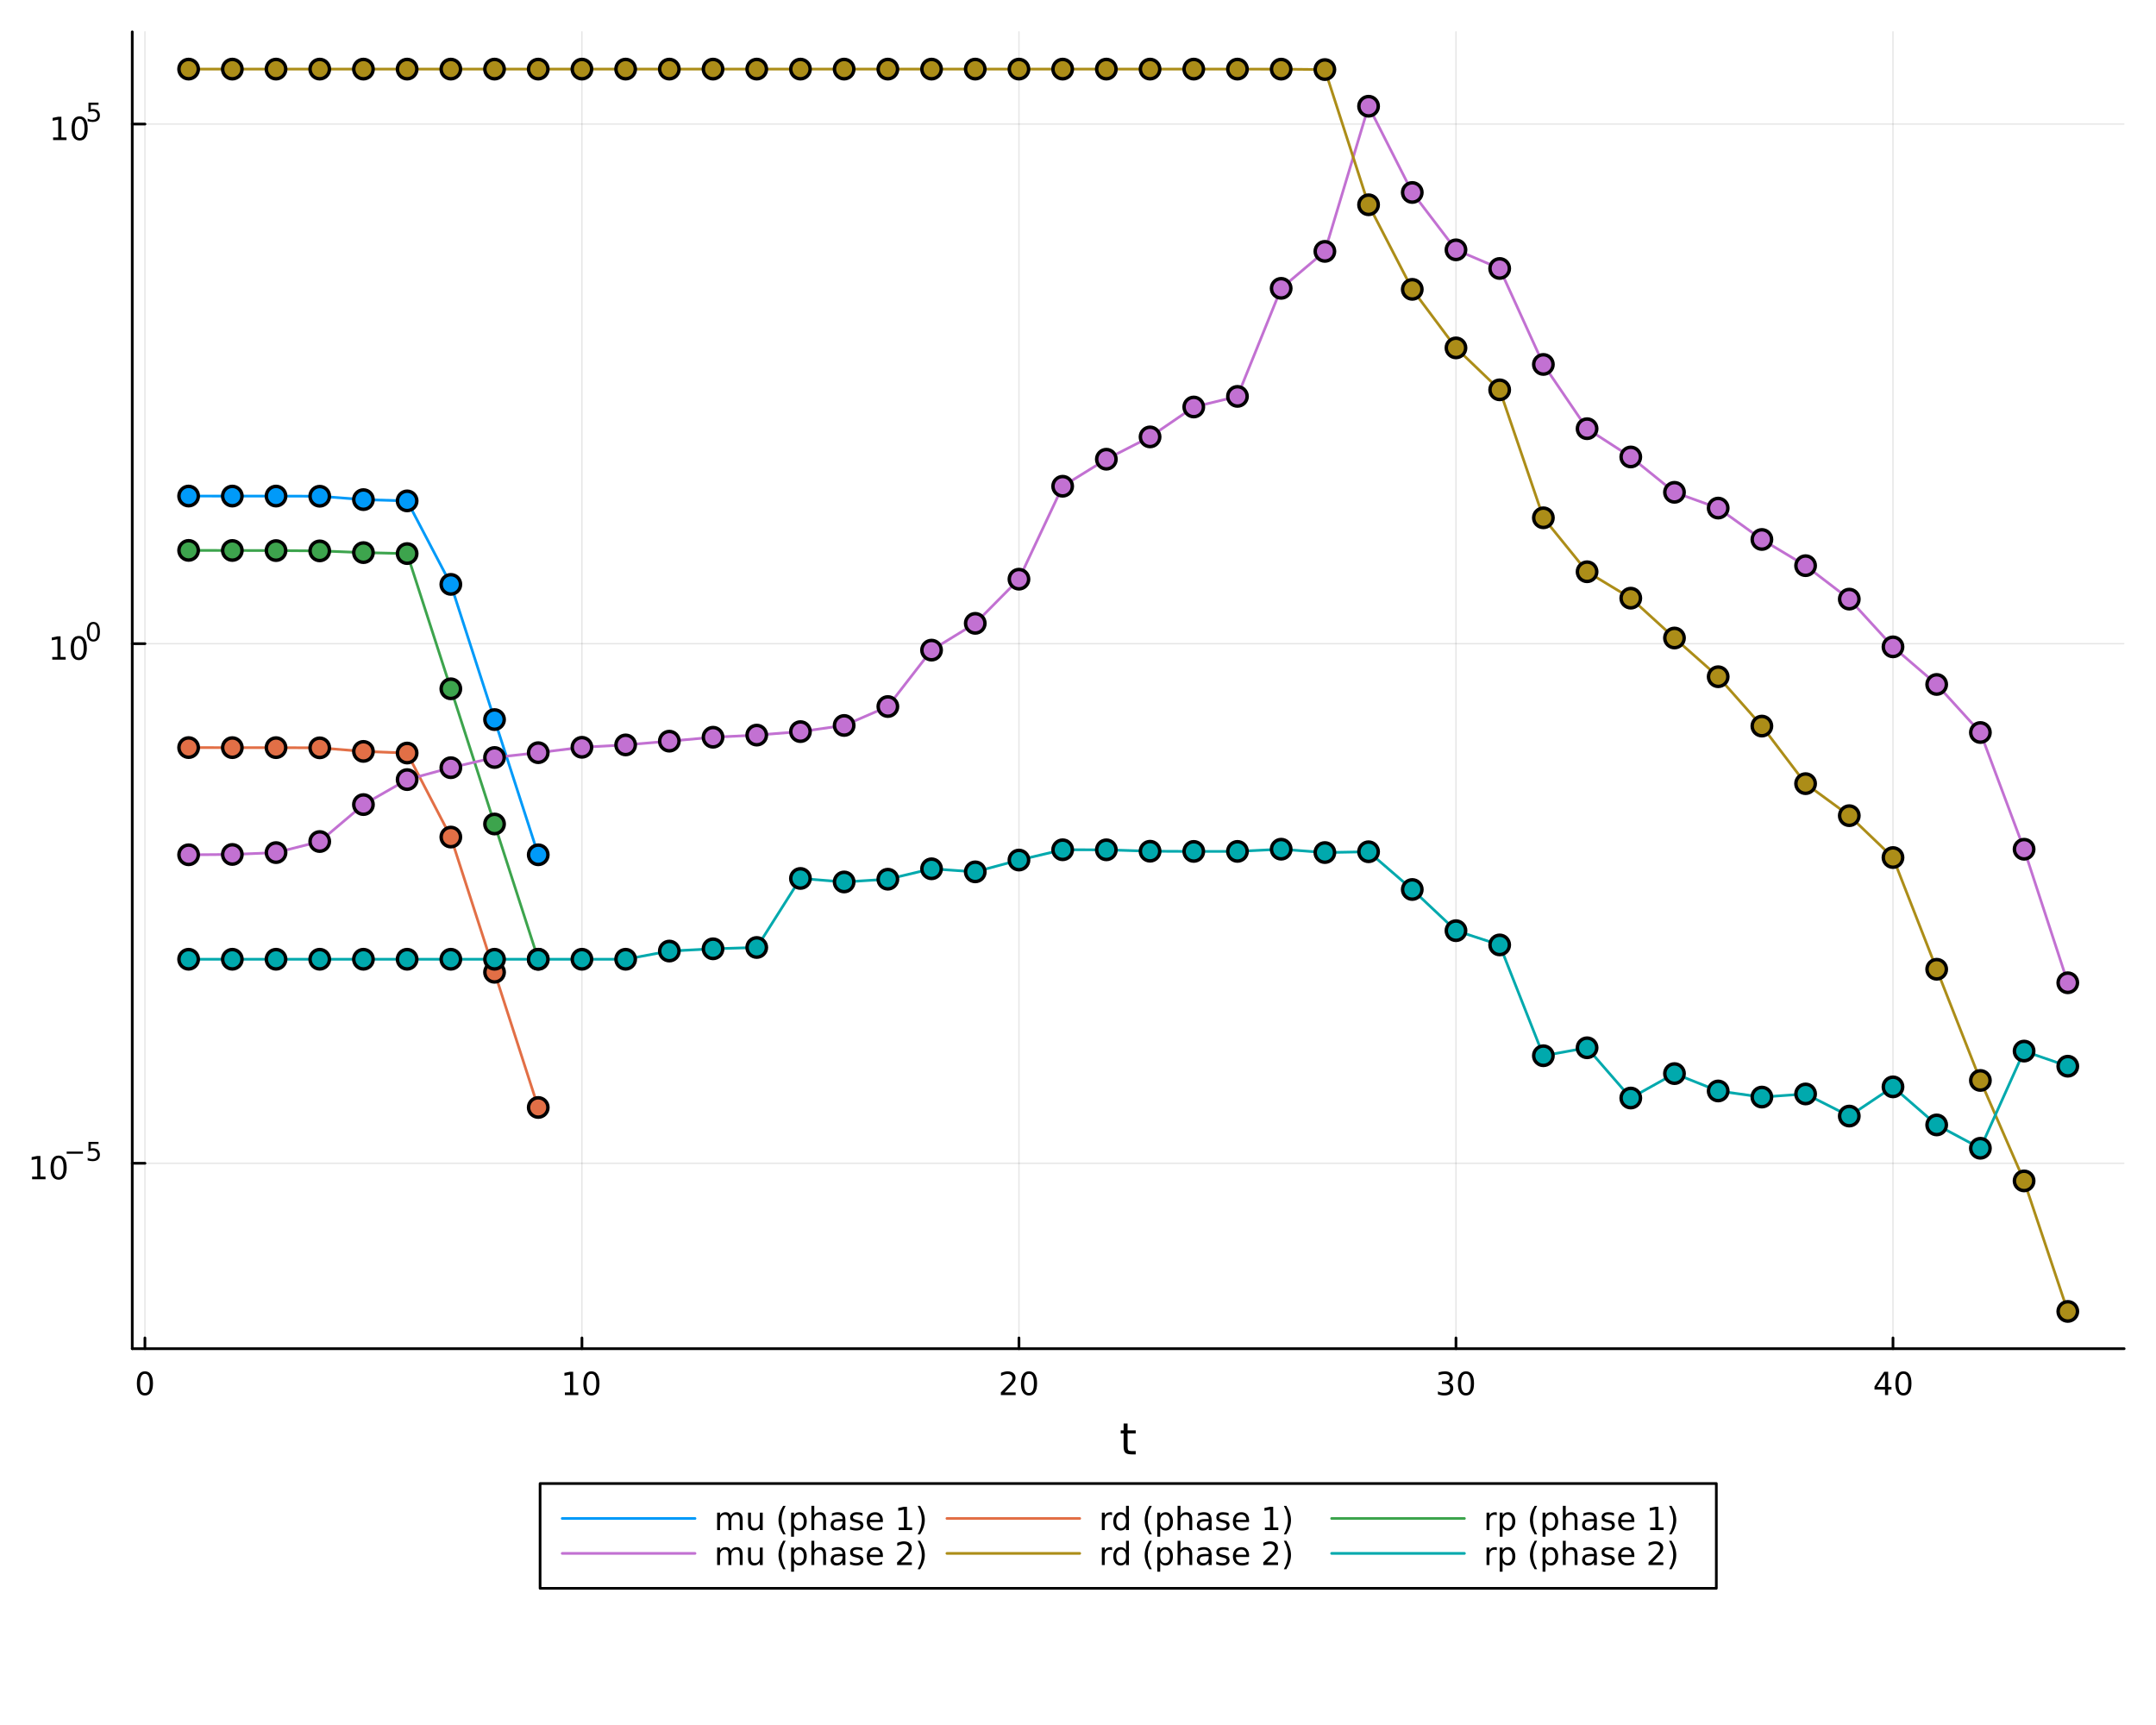 <?xml version="1.0" encoding="utf-8"?>
<svg xmlns="http://www.w3.org/2000/svg" xmlns:xlink="http://www.w3.org/1999/xlink" width="800" height="640" viewBox="0 0 3200 2560">
<rect x="0" y="0" width="3200" height="2560" fill="#333333" stroke="none"/>
<defs>
  <clipPath id="clip270">
    <rect x="0" y="0" width="3200" height="2560"/>
  </clipPath>
</defs>
<path clip-path="url(#clip270)" d="M0 2560 L3200 2560 L3200 0 L0 0  Z" fill="#ffffff" fill-rule="evenodd" fill-opacity="1"/>
<defs>
  <clipPath id="clip271">
    <rect x="640" y="0" width="2241" height="2241"/>
  </clipPath>
</defs>
<path clip-path="url(#clip270)" d="M196.292 2001.53 L3152.76 2001.53 L3152.76 47.244 L196.292 47.244  Z" fill="#ffffff" fill-rule="evenodd" fill-opacity="1"/>
<defs>
  <clipPath id="clip272">
    <rect x="196" y="47" width="2957" height="1955"/>
  </clipPath>
</defs>
<polyline clip-path="url(#clip272)" style="stroke:#000000; stroke-linecap:round; stroke-linejoin:round; stroke-width:2; stroke-opacity:0.1; fill:none" points="215.103,2001.53 215.103,47.244 "/>
<polyline clip-path="url(#clip272)" style="stroke:#000000; stroke-linecap:round; stroke-linejoin:round; stroke-width:2; stroke-opacity:0.1; fill:none" points="863.734,2001.53 863.734,47.244 "/>
<polyline clip-path="url(#clip272)" style="stroke:#000000; stroke-linecap:round; stroke-linejoin:round; stroke-width:2; stroke-opacity:0.1; fill:none" points="1512.37,2001.53 1512.37,47.244 "/>
<polyline clip-path="url(#clip272)" style="stroke:#000000; stroke-linecap:round; stroke-linejoin:round; stroke-width:2; stroke-opacity:0.1; fill:none" points="2161,2001.53 2161,47.244 "/>
<polyline clip-path="url(#clip272)" style="stroke:#000000; stroke-linecap:round; stroke-linejoin:round; stroke-width:2; stroke-opacity:0.1; fill:none" points="2809.63,2001.53 2809.63,47.244 "/>
<polyline clip-path="url(#clip270)" style="stroke:#000000; stroke-linecap:round; stroke-linejoin:round; stroke-width:4; stroke-opacity:1; fill:none" points="196.292,2001.53 3152.76,2001.53 "/>
<polyline clip-path="url(#clip270)" style="stroke:#000000; stroke-linecap:round; stroke-linejoin:round; stroke-width:4; stroke-opacity:1; fill:none" points="215.103,2001.53 215.103,1985.54 "/>
<polyline clip-path="url(#clip270)" style="stroke:#000000; stroke-linecap:round; stroke-linejoin:round; stroke-width:4; stroke-opacity:1; fill:none" points="863.734,2001.53 863.734,1985.54 "/>
<polyline clip-path="url(#clip270)" style="stroke:#000000; stroke-linecap:round; stroke-linejoin:round; stroke-width:4; stroke-opacity:1; fill:none" points="1512.37,2001.53 1512.37,1985.54 "/>
<polyline clip-path="url(#clip270)" style="stroke:#000000; stroke-linecap:round; stroke-linejoin:round; stroke-width:4; stroke-opacity:1; fill:none" points="2161,2001.53 2161,1985.54 "/>
<polyline clip-path="url(#clip270)" style="stroke:#000000; stroke-linecap:round; stroke-linejoin:round; stroke-width:4; stroke-opacity:1; fill:none" points="2809.63,2001.53 2809.63,1985.54 "/>
<path clip-path="url(#clip270)" d="M215.103 2038.85 Q211.491 2038.85 209.663 2042.41 Q207.857 2045.95 207.857 2053.08 Q207.857 2060.19 209.663 2063.75 Q211.491 2067.29 215.103 2067.29 Q218.737 2067.29 220.542 2063.75 Q222.371 2060.19 222.371 2053.08 Q222.371 2045.95 220.542 2042.41 Q218.737 2038.85 215.103 2038.85 M215.103 2035.14 Q220.913 2035.14 223.968 2039.75 Q227.047 2044.33 227.047 2053.08 Q227.047 2061.81 223.968 2066.41 Q220.913 2071 215.103 2071 Q209.292 2071 206.214 2066.41 Q203.158 2061.81 203.158 2053.08 Q203.158 2044.33 206.214 2039.75 Q209.292 2035.14 215.103 2035.14 Z" fill="#000000" fill-rule="evenodd" fill-opacity="1" /><path clip-path="url(#clip270)" d="M838.422 2066.39 L846.061 2066.39 L846.061 2040.03 L837.751 2041.69 L837.751 2037.43 L846.015 2035.77 L850.69 2035.77 L850.69 2066.39 L858.329 2066.39 L858.329 2070.33 L838.422 2070.33 L838.422 2066.39 Z" fill="#000000" fill-rule="evenodd" fill-opacity="1" /><path clip-path="url(#clip270)" d="M877.774 2038.85 Q874.163 2038.85 872.334 2042.41 Q870.528 2045.95 870.528 2053.08 Q870.528 2060.19 872.334 2063.75 Q874.163 2067.29 877.774 2067.29 Q881.408 2067.29 883.213 2063.75 Q885.042 2060.19 885.042 2053.08 Q885.042 2045.95 883.213 2042.41 Q881.408 2038.85 877.774 2038.85 M877.774 2035.14 Q883.584 2035.14 886.639 2039.75 Q889.718 2044.33 889.718 2053.08 Q889.718 2061.81 886.639 2066.41 Q883.584 2071 877.774 2071 Q871.963 2071 868.885 2066.41 Q865.829 2061.81 865.829 2053.08 Q865.829 2044.33 868.885 2039.75 Q871.963 2035.14 877.774 2035.14 Z" fill="#000000" fill-rule="evenodd" fill-opacity="1" /><path clip-path="url(#clip270)" d="M1491.14 2066.39 L1507.46 2066.39 L1507.46 2070.33 L1485.51 2070.33 L1485.51 2066.39 Q1488.18 2063.64 1492.76 2059.01 Q1497.37 2054.35 1498.55 2053.01 Q1500.79 2050.49 1501.67 2048.75 Q1502.57 2046.99 1502.57 2045.3 Q1502.57 2042.55 1500.63 2040.81 Q1498.71 2039.08 1495.61 2039.08 Q1493.41 2039.08 1490.95 2039.84 Q1488.52 2040.6 1485.75 2042.16 L1485.75 2037.43 Q1488.57 2036.3 1491.02 2035.72 Q1493.48 2035.14 1495.51 2035.14 Q1500.88 2035.14 1504.08 2037.83 Q1507.27 2040.51 1507.27 2045 Q1507.27 2047.13 1506.46 2049.05 Q1505.68 2050.95 1503.57 2053.54 Q1502.99 2054.22 1499.89 2057.43 Q1496.79 2060.63 1491.14 2066.39 Z" fill="#000000" fill-rule="evenodd" fill-opacity="1" /><path clip-path="url(#clip270)" d="M1527.27 2038.85 Q1523.66 2038.85 1521.83 2042.41 Q1520.03 2045.95 1520.03 2053.08 Q1520.03 2060.19 1521.83 2063.75 Q1523.66 2067.29 1527.27 2067.29 Q1530.91 2067.29 1532.71 2063.75 Q1534.54 2060.19 1534.54 2053.08 Q1534.54 2045.95 1532.71 2042.41 Q1530.91 2038.85 1527.27 2038.85 M1527.27 2035.14 Q1533.08 2035.14 1536.14 2039.75 Q1539.22 2044.33 1539.22 2053.08 Q1539.22 2061.81 1536.14 2066.41 Q1533.08 2071 1527.27 2071 Q1521.46 2071 1518.38 2066.41 Q1515.33 2061.81 1515.33 2053.08 Q1515.33 2044.33 1518.38 2039.75 Q1521.46 2035.14 1527.27 2035.14 Z" fill="#000000" fill-rule="evenodd" fill-opacity="1" /><path clip-path="url(#clip270)" d="M2149.84 2051.69 Q2153.2 2052.41 2155.07 2054.68 Q2156.97 2056.95 2156.97 2060.28 Q2156.97 2065.4 2153.45 2068.2 Q2149.93 2071 2143.45 2071 Q2141.28 2071 2138.96 2070.56 Q2136.67 2070.14 2134.22 2069.28 L2134.22 2064.77 Q2136.16 2065.91 2138.47 2066.48 Q2140.79 2067.06 2143.31 2067.06 Q2147.71 2067.06 2150 2065.33 Q2152.32 2063.59 2152.32 2060.28 Q2152.32 2057.22 2150.16 2055.51 Q2148.04 2053.78 2144.22 2053.78 L2140.19 2053.78 L2140.19 2049.93 L2144.4 2049.93 Q2147.85 2049.93 2149.68 2048.57 Q2151.51 2047.18 2151.51 2044.59 Q2151.51 2041.92 2149.61 2040.51 Q2147.73 2039.08 2144.22 2039.08 Q2142.29 2039.08 2140.1 2039.49 Q2137.9 2039.91 2135.26 2040.79 L2135.26 2036.62 Q2137.92 2035.88 2140.23 2035.51 Q2142.57 2035.14 2144.63 2035.14 Q2149.96 2035.14 2153.06 2037.57 Q2156.16 2039.98 2156.16 2044.1 Q2156.16 2046.97 2154.52 2048.96 Q2152.87 2050.93 2149.84 2051.69 Z" fill="#000000" fill-rule="evenodd" fill-opacity="1" /><path clip-path="url(#clip270)" d="M2175.84 2038.85 Q2172.22 2038.85 2170.4 2042.41 Q2168.59 2045.95 2168.59 2053.08 Q2168.59 2060.19 2170.4 2063.75 Q2172.22 2067.29 2175.84 2067.29 Q2179.47 2067.29 2181.28 2063.75 Q2183.1 2060.19 2183.1 2053.08 Q2183.1 2045.95 2181.28 2042.41 Q2179.47 2038.85 2175.84 2038.85 M2175.84 2035.14 Q2181.65 2035.14 2184.7 2039.75 Q2187.78 2044.33 2187.78 2053.08 Q2187.78 2061.81 2184.7 2066.41 Q2181.65 2071 2175.84 2071 Q2170.03 2071 2166.95 2066.41 Q2163.89 2061.81 2163.89 2053.08 Q2163.89 2044.33 2166.95 2039.75 Q2170.03 2035.14 2175.84 2035.14 Z" fill="#000000" fill-rule="evenodd" fill-opacity="1" /><path clip-path="url(#clip270)" d="M2797.8 2039.84 L2786 2058.29 L2797.8 2058.29 L2797.8 2039.84 M2796.57 2035.77 L2802.45 2035.77 L2802.45 2058.29 L2807.38 2058.29 L2807.38 2062.18 L2802.45 2062.18 L2802.45 2070.33 L2797.8 2070.33 L2797.8 2062.18 L2782.2 2062.18 L2782.2 2057.66 L2796.57 2035.77 Z" fill="#000000" fill-rule="evenodd" fill-opacity="1" /><path clip-path="url(#clip270)" d="M2825.12 2038.85 Q2821.5 2038.85 2819.68 2042.41 Q2817.87 2045.95 2817.87 2053.08 Q2817.87 2060.19 2819.68 2063.75 Q2821.5 2067.29 2825.12 2067.29 Q2828.75 2067.29 2830.56 2063.75 Q2832.38 2060.19 2832.38 2053.08 Q2832.38 2045.95 2830.56 2042.41 Q2828.75 2038.85 2825.12 2038.85 M2825.12 2035.14 Q2830.93 2035.14 2833.98 2039.75 Q2837.06 2044.33 2837.06 2053.08 Q2837.06 2061.81 2833.98 2066.41 Q2830.93 2071 2825.12 2071 Q2819.31 2071 2816.23 2066.41 Q2813.17 2061.81 2813.17 2053.08 Q2813.17 2044.33 2816.23 2039.75 Q2819.31 2035.14 2825.12 2035.14 Z" fill="#000000" fill-rule="evenodd" fill-opacity="1" /><path clip-path="url(#clip270)" d="M1673.59 2112.62 L1673.59 2122.74 L1685.65 2122.74 L1685.65 2127.29 L1673.59 2127.29 L1673.59 2146.65 Q1673.59 2151.01 1674.76 2152.25 Q1675.97 2153.49 1679.63 2153.49 L1685.65 2153.49 L1685.65 2158.39 L1679.63 2158.39 Q1672.85 2158.39 1670.27 2155.88 Q1667.7 2153.33 1667.7 2146.65 L1667.7 2127.29 L1663.4 2127.29 L1663.4 2122.74 L1667.7 2122.74 L1667.7 2112.62 L1673.59 2112.62 Z" fill="#000000" fill-rule="evenodd" fill-opacity="1" /><polyline clip-path="url(#clip272)" style="stroke:#000000; stroke-linecap:round; stroke-linejoin:round; stroke-width:2; stroke-opacity:0.1; fill:none" points="196.292,1726.37 3152.76,1726.37 "/>
<polyline clip-path="url(#clip272)" style="stroke:#000000; stroke-linecap:round; stroke-linejoin:round; stroke-width:2; stroke-opacity:0.1; fill:none" points="196.292,955.249 3152.76,955.249 "/>
<polyline clip-path="url(#clip272)" style="stroke:#000000; stroke-linecap:round; stroke-linejoin:round; stroke-width:2; stroke-opacity:0.1; fill:none" points="196.292,184.123 3152.76,184.123 "/>
<polyline clip-path="url(#clip270)" style="stroke:#000000; stroke-linecap:round; stroke-linejoin:round; stroke-width:4; stroke-opacity:1; fill:none" points="196.292,2001.53 196.292,47.244 "/>
<polyline clip-path="url(#clip270)" style="stroke:#000000; stroke-linecap:round; stroke-linejoin:round; stroke-width:4; stroke-opacity:1; fill:none" points="196.292,1726.37 215.19,1726.37 "/>
<polyline clip-path="url(#clip270)" style="stroke:#000000; stroke-linecap:round; stroke-linejoin:round; stroke-width:4; stroke-opacity:1; fill:none" points="196.292,955.249 215.19,955.249 "/>
<polyline clip-path="url(#clip270)" style="stroke:#000000; stroke-linecap:round; stroke-linejoin:round; stroke-width:4; stroke-opacity:1; fill:none" points="196.292,184.123 215.19,184.123 "/>
<path clip-path="url(#clip270)" d="M47.663 1746.17 L55.302 1746.17 L55.302 1719.8 L46.992 1721.47 L46.992 1717.21 L55.256 1715.54 L59.932 1715.54 L59.932 1746.17 L67.571 1746.17 L67.571 1750.1 L47.663 1750.1 L47.663 1746.17 Z" fill="#000000" fill-rule="evenodd" fill-opacity="1" /><path clip-path="url(#clip270)" d="M87.015 1718.62 Q83.404 1718.62 81.575 1722.19 Q79.77 1725.73 79.77 1732.86 Q79.77 1739.96 81.575 1743.53 Q83.404 1747.07 87.015 1747.07 Q90.649 1747.07 92.455 1743.53 Q94.284 1739.96 94.284 1732.86 Q94.284 1725.73 92.455 1722.19 Q90.649 1718.62 87.015 1718.62 M87.015 1714.92 Q92.825 1714.92 95.881 1719.52 Q98.959 1724.11 98.959 1732.86 Q98.959 1741.58 95.881 1746.19 Q92.825 1750.77 87.015 1750.77 Q81.205 1750.77 78.126 1746.19 Q75.071 1741.58 75.071 1732.86 Q75.071 1724.11 78.126 1719.52 Q81.205 1714.92 87.015 1714.92 Z" fill="#000000" fill-rule="evenodd" fill-opacity="1" /><path clip-path="url(#clip270)" d="M98.959 1709.02 L123.071 1709.02 L123.071 1712.22 L98.959 1712.22 L98.959 1709.02 Z" fill="#000000" fill-rule="evenodd" fill-opacity="1" /><path clip-path="url(#clip270)" d="M131.309 1694.61 L146.223 1694.61 L146.223 1697.81 L134.788 1697.81 L134.788 1704.69 Q135.616 1704.41 136.443 1704.28 Q137.271 1704.13 138.098 1704.13 Q142.8 1704.13 145.546 1706.71 Q148.292 1709.28 148.292 1713.68 Q148.292 1718.22 145.471 1720.74 Q142.65 1723.24 137.515 1723.24 Q135.747 1723.24 133.904 1722.94 Q132.08 1722.64 130.124 1722.03 L130.124 1718.22 Q131.817 1719.14 133.622 1719.59 Q135.428 1720.04 137.44 1720.04 Q140.694 1720.04 142.593 1718.33 Q144.493 1716.62 144.493 1713.68 Q144.493 1710.75 142.593 1709.04 Q140.694 1707.33 137.44 1707.33 Q135.917 1707.33 134.393 1707.66 Q132.889 1708 131.309 1708.72 L131.309 1694.61 Z" fill="#000000" fill-rule="evenodd" fill-opacity="1" /><path clip-path="url(#clip270)" d="M77.587 975.041 L85.225 975.041 L85.225 948.676 L76.915 950.343 L76.915 946.083 L85.179 944.417 L89.855 944.417 L89.855 975.041 L97.494 975.041 L97.494 978.977 L77.587 978.977 L77.587 975.041 Z" fill="#000000" fill-rule="evenodd" fill-opacity="1" /><path clip-path="url(#clip270)" d="M116.938 947.495 Q113.327 947.495 111.498 951.06 Q109.693 954.602 109.693 961.731 Q109.693 968.838 111.498 972.403 Q113.327 975.944 116.938 975.944 Q120.572 975.944 122.378 972.403 Q124.207 968.838 124.207 961.731 Q124.207 954.602 122.378 951.06 Q120.572 947.495 116.938 947.495 M116.938 943.792 Q122.748 943.792 125.804 948.398 Q128.883 952.981 128.883 961.731 Q128.883 970.458 125.804 975.065 Q122.748 979.648 116.938 979.648 Q111.128 979.648 108.049 975.065 Q104.994 970.458 104.994 961.731 Q104.994 952.981 108.049 948.398 Q111.128 943.792 116.938 943.792 Z" fill="#000000" fill-rule="evenodd" fill-opacity="1" /><path clip-path="url(#clip270)" d="M138.587 925.988 Q135.653 925.988 134.168 928.884 Q132.701 931.762 132.701 937.554 Q132.701 943.328 134.168 946.225 Q135.653 949.102 138.587 949.102 Q141.54 949.102 143.007 946.225 Q144.493 943.328 144.493 937.554 Q144.493 931.762 143.007 928.884 Q141.54 925.988 138.587 925.988 M138.587 922.978 Q143.308 922.978 145.791 926.721 Q148.292 930.445 148.292 937.554 Q148.292 944.645 145.791 948.388 Q143.308 952.112 138.587 952.112 Q133.867 952.112 131.365 948.388 Q128.883 944.645 128.883 937.554 Q128.883 930.445 131.365 926.721 Q133.867 922.978 138.587 922.978 Z" fill="#000000" fill-rule="evenodd" fill-opacity="1" /><path clip-path="url(#clip270)" d="M78.828 203.916 L86.467 203.916 L86.467 177.55 L78.157 179.217 L78.157 174.958 L86.42 173.291 L91.096 173.291 L91.096 203.916 L98.735 203.916 L98.735 207.851 L78.828 207.851 L78.828 203.916 Z" fill="#000000" fill-rule="evenodd" fill-opacity="1" /><path clip-path="url(#clip270)" d="M118.18 176.37 Q114.568 176.37 112.74 179.934 Q110.934 183.476 110.934 190.606 Q110.934 197.712 112.74 201.277 Q114.568 204.818 118.18 204.818 Q121.814 204.818 123.619 201.277 Q125.448 197.712 125.448 190.606 Q125.448 183.476 123.619 179.934 Q121.814 176.37 118.18 176.37 M118.18 172.666 Q123.99 172.666 127.045 177.272 Q130.124 181.856 130.124 190.606 Q130.124 199.332 127.045 203.939 Q123.99 208.522 118.18 208.522 Q112.369 208.522 109.291 203.939 Q106.235 199.332 106.235 190.606 Q106.235 181.856 109.291 177.272 Q112.369 172.666 118.18 172.666 Z" fill="#000000" fill-rule="evenodd" fill-opacity="1" /><path clip-path="url(#clip270)" d="M131.309 152.36 L146.223 152.36 L146.223 155.558 L134.788 155.558 L134.788 162.441 Q135.616 162.159 136.443 162.028 Q137.271 161.877 138.098 161.877 Q142.8 161.877 145.546 164.454 Q148.292 167.031 148.292 171.432 Q148.292 175.964 145.471 178.484 Q142.65 180.986 137.515 180.986 Q135.747 180.986 133.904 180.685 Q132.08 180.384 130.124 179.782 L130.124 175.964 Q131.817 176.886 133.622 177.337 Q135.428 177.789 137.44 177.789 Q140.694 177.789 142.593 176.077 Q144.493 174.366 144.493 171.432 Q144.493 168.498 142.593 166.786 Q140.694 165.075 137.44 165.075 Q135.917 165.075 134.393 165.413 Q132.889 165.752 131.309 166.466 L131.309 152.36 Z" fill="#000000" fill-rule="evenodd" fill-opacity="1" /><polyline clip-path="url(#clip272)" style="stroke:#009af9; stroke-linecap:round; stroke-linejoin:round; stroke-width:4; stroke-opacity:1; fill:none" points="279.966,736.159 344.829,736.188 409.692,736.197 474.555,736.432 539.418,741.454 604.282,743.343 669.145,867.245 734.008,1067.89 798.871,1268.54 "/>
<circle clip-path="url(#clip272)" cx="279.966" cy="736.159" r="14.4" fill="#009af9" fill-rule="evenodd" fill-opacity="1" stroke="#000000" stroke-opacity="1" stroke-width="5.12"/>
<circle clip-path="url(#clip272)" cx="344.829" cy="736.188" r="14.4" fill="#009af9" fill-rule="evenodd" fill-opacity="1" stroke="#000000" stroke-opacity="1" stroke-width="5.12"/>
<circle clip-path="url(#clip272)" cx="409.692" cy="736.197" r="14.4" fill="#009af9" fill-rule="evenodd" fill-opacity="1" stroke="#000000" stroke-opacity="1" stroke-width="5.12"/>
<circle clip-path="url(#clip272)" cx="474.555" cy="736.432" r="14.4" fill="#009af9" fill-rule="evenodd" fill-opacity="1" stroke="#000000" stroke-opacity="1" stroke-width="5.12"/>
<circle clip-path="url(#clip272)" cx="539.418" cy="741.454" r="14.4" fill="#009af9" fill-rule="evenodd" fill-opacity="1" stroke="#000000" stroke-opacity="1" stroke-width="5.12"/>
<circle clip-path="url(#clip272)" cx="604.282" cy="743.343" r="14.4" fill="#009af9" fill-rule="evenodd" fill-opacity="1" stroke="#000000" stroke-opacity="1" stroke-width="5.12"/>
<circle clip-path="url(#clip272)" cx="669.145" cy="867.245" r="14.4" fill="#009af9" fill-rule="evenodd" fill-opacity="1" stroke="#000000" stroke-opacity="1" stroke-width="5.12"/>
<circle clip-path="url(#clip272)" cx="734.008" cy="1067.89" r="14.4" fill="#009af9" fill-rule="evenodd" fill-opacity="1" stroke="#000000" stroke-opacity="1" stroke-width="5.12"/>
<circle clip-path="url(#clip272)" cx="798.871" cy="1268.54" r="14.4" fill="#009af9" fill-rule="evenodd" fill-opacity="1" stroke="#000000" stroke-opacity="1" stroke-width="5.12"/>
<polyline clip-path="url(#clip272)" style="stroke:#e26f46; stroke-linecap:round; stroke-linejoin:round; stroke-width:4; stroke-opacity:1; fill:none" points="279.966,1109.47 344.829,1109.52 409.692,1109.54 474.555,1109.82 539.418,1115.12 604.282,1117.56 669.145,1242.25 734.008,1442.9 798.871,1643.55 "/>
<circle clip-path="url(#clip272)" cx="279.966" cy="1109.47" r="14.4" fill="#e26f46" fill-rule="evenodd" fill-opacity="1" stroke="#000000" stroke-opacity="1" stroke-width="5.12"/>
<circle clip-path="url(#clip272)" cx="344.829" cy="1109.52" r="14.4" fill="#e26f46" fill-rule="evenodd" fill-opacity="1" stroke="#000000" stroke-opacity="1" stroke-width="5.12"/>
<circle clip-path="url(#clip272)" cx="409.692" cy="1109.54" r="14.4" fill="#e26f46" fill-rule="evenodd" fill-opacity="1" stroke="#000000" stroke-opacity="1" stroke-width="5.12"/>
<circle clip-path="url(#clip272)" cx="474.555" cy="1109.82" r="14.4" fill="#e26f46" fill-rule="evenodd" fill-opacity="1" stroke="#000000" stroke-opacity="1" stroke-width="5.12"/>
<circle clip-path="url(#clip272)" cx="539.418" cy="1115.12" r="14.4" fill="#e26f46" fill-rule="evenodd" fill-opacity="1" stroke="#000000" stroke-opacity="1" stroke-width="5.12"/>
<circle clip-path="url(#clip272)" cx="604.282" cy="1117.56" r="14.4" fill="#e26f46" fill-rule="evenodd" fill-opacity="1" stroke="#000000" stroke-opacity="1" stroke-width="5.12"/>
<circle clip-path="url(#clip272)" cx="669.145" cy="1242.25" r="14.4" fill="#e26f46" fill-rule="evenodd" fill-opacity="1" stroke="#000000" stroke-opacity="1" stroke-width="5.12"/>
<circle clip-path="url(#clip272)" cx="734.008" cy="1442.9" r="14.4" fill="#e26f46" fill-rule="evenodd" fill-opacity="1" stroke="#000000" stroke-opacity="1" stroke-width="5.12"/>
<circle clip-path="url(#clip272)" cx="798.871" cy="1643.55" r="14.4" fill="#e26f46" fill-rule="evenodd" fill-opacity="1" stroke="#000000" stroke-opacity="1" stroke-width="5.12"/>
<polyline clip-path="url(#clip272)" style="stroke:#3da44d; stroke-linecap:round; stroke-linejoin:round; stroke-width:4; stroke-opacity:1; fill:none" points="279.966,816.812 344.829,816.933 409.692,817.088 474.555,817.544 539.418,820.106 604.282,821.56 669.145,1022.21 734.008,1222.86 798.871,1423.59 "/>
<circle clip-path="url(#clip272)" cx="279.966" cy="816.812" r="14.4" fill="#3da44d" fill-rule="evenodd" fill-opacity="1" stroke="#000000" stroke-opacity="1" stroke-width="5.12"/>
<circle clip-path="url(#clip272)" cx="344.829" cy="816.933" r="14.4" fill="#3da44d" fill-rule="evenodd" fill-opacity="1" stroke="#000000" stroke-opacity="1" stroke-width="5.12"/>
<circle clip-path="url(#clip272)" cx="409.692" cy="817.088" r="14.4" fill="#3da44d" fill-rule="evenodd" fill-opacity="1" stroke="#000000" stroke-opacity="1" stroke-width="5.12"/>
<circle clip-path="url(#clip272)" cx="474.555" cy="817.544" r="14.4" fill="#3da44d" fill-rule="evenodd" fill-opacity="1" stroke="#000000" stroke-opacity="1" stroke-width="5.12"/>
<circle clip-path="url(#clip272)" cx="539.418" cy="820.106" r="14.4" fill="#3da44d" fill-rule="evenodd" fill-opacity="1" stroke="#000000" stroke-opacity="1" stroke-width="5.12"/>
<circle clip-path="url(#clip272)" cx="604.282" cy="821.56" r="14.4" fill="#3da44d" fill-rule="evenodd" fill-opacity="1" stroke="#000000" stroke-opacity="1" stroke-width="5.12"/>
<circle clip-path="url(#clip272)" cx="669.145" cy="1022.21" r="14.4" fill="#3da44d" fill-rule="evenodd" fill-opacity="1" stroke="#000000" stroke-opacity="1" stroke-width="5.12"/>
<circle clip-path="url(#clip272)" cx="734.008" cy="1222.86" r="14.4" fill="#3da44d" fill-rule="evenodd" fill-opacity="1" stroke="#000000" stroke-opacity="1" stroke-width="5.12"/>
<circle clip-path="url(#clip272)" cx="798.871" cy="1423.59" r="14.4" fill="#3da44d" fill-rule="evenodd" fill-opacity="1" stroke="#000000" stroke-opacity="1" stroke-width="5.12"/>
<polyline clip-path="url(#clip272)" style="stroke:#c271d2; stroke-linecap:round; stroke-linejoin:round; stroke-width:4; stroke-opacity:1; fill:none" points="279.966,1268.54 344.829,1268.05 409.692,1265.31 474.555,1248.88 539.418,1194.05 604.282,1156.96 669.145,1139.3 734.008,1124.16 798.871,1117.02 863.734,1109.02 928.598,1105.49 993.461,1099.93 1058.32,1094.09 1123.19,1090.93 1188.05,1085.75 1252.91,1076.61 1317.78,1048.53 1382.64,964.819 1447.5,925.084 1512.37,859.535 1577.23,721.612 1642.09,681.496 1706.96,648.379 1771.82,604.012 1836.68,588.264 1901.55,427.91 1966.41,373.061 2031.27,157.644 2096.13,285.628 2161,370.774 2225.86,398.413 2290.72,540.838 2355.59,636.196 2420.45,678.161 2485.31,730.622 2550.18,754.023 2615.04,800.599 2679.9,839.479 2744.77,889.122 2809.63,959.966 2874.49,1015.77 2939.36,1087.07 3004.22,1260.31 3069.08,1458.48 "/>
<circle clip-path="url(#clip272)" cx="279.966" cy="1268.54" r="14.4" fill="#c271d2" fill-rule="evenodd" fill-opacity="1" stroke="#000000" stroke-opacity="1" stroke-width="5.12"/>
<circle clip-path="url(#clip272)" cx="344.829" cy="1268.05" r="14.4" fill="#c271d2" fill-rule="evenodd" fill-opacity="1" stroke="#000000" stroke-opacity="1" stroke-width="5.12"/>
<circle clip-path="url(#clip272)" cx="409.692" cy="1265.31" r="14.4" fill="#c271d2" fill-rule="evenodd" fill-opacity="1" stroke="#000000" stroke-opacity="1" stroke-width="5.12"/>
<circle clip-path="url(#clip272)" cx="474.555" cy="1248.88" r="14.4" fill="#c271d2" fill-rule="evenodd" fill-opacity="1" stroke="#000000" stroke-opacity="1" stroke-width="5.12"/>
<circle clip-path="url(#clip272)" cx="539.418" cy="1194.05" r="14.4" fill="#c271d2" fill-rule="evenodd" fill-opacity="1" stroke="#000000" stroke-opacity="1" stroke-width="5.12"/>
<circle clip-path="url(#clip272)" cx="604.282" cy="1156.96" r="14.4" fill="#c271d2" fill-rule="evenodd" fill-opacity="1" stroke="#000000" stroke-opacity="1" stroke-width="5.12"/>
<circle clip-path="url(#clip272)" cx="669.145" cy="1139.3" r="14.4" fill="#c271d2" fill-rule="evenodd" fill-opacity="1" stroke="#000000" stroke-opacity="1" stroke-width="5.12"/>
<circle clip-path="url(#clip272)" cx="734.008" cy="1124.16" r="14.4" fill="#c271d2" fill-rule="evenodd" fill-opacity="1" stroke="#000000" stroke-opacity="1" stroke-width="5.12"/>
<circle clip-path="url(#clip272)" cx="798.871" cy="1117.02" r="14.4" fill="#c271d2" fill-rule="evenodd" fill-opacity="1" stroke="#000000" stroke-opacity="1" stroke-width="5.12"/>
<circle clip-path="url(#clip272)" cx="863.734" cy="1109.02" r="14.4" fill="#c271d2" fill-rule="evenodd" fill-opacity="1" stroke="#000000" stroke-opacity="1" stroke-width="5.12"/>
<circle clip-path="url(#clip272)" cx="928.598" cy="1105.49" r="14.4" fill="#c271d2" fill-rule="evenodd" fill-opacity="1" stroke="#000000" stroke-opacity="1" stroke-width="5.12"/>
<circle clip-path="url(#clip272)" cx="993.461" cy="1099.93" r="14.4" fill="#c271d2" fill-rule="evenodd" fill-opacity="1" stroke="#000000" stroke-opacity="1" stroke-width="5.12"/>
<circle clip-path="url(#clip272)" cx="1058.32" cy="1094.09" r="14.4" fill="#c271d2" fill-rule="evenodd" fill-opacity="1" stroke="#000000" stroke-opacity="1" stroke-width="5.12"/>
<circle clip-path="url(#clip272)" cx="1123.19" cy="1090.93" r="14.4" fill="#c271d2" fill-rule="evenodd" fill-opacity="1" stroke="#000000" stroke-opacity="1" stroke-width="5.12"/>
<circle clip-path="url(#clip272)" cx="1188.05" cy="1085.75" r="14.4" fill="#c271d2" fill-rule="evenodd" fill-opacity="1" stroke="#000000" stroke-opacity="1" stroke-width="5.12"/>
<circle clip-path="url(#clip272)" cx="1252.91" cy="1076.61" r="14.4" fill="#c271d2" fill-rule="evenodd" fill-opacity="1" stroke="#000000" stroke-opacity="1" stroke-width="5.12"/>
<circle clip-path="url(#clip272)" cx="1317.78" cy="1048.53" r="14.4" fill="#c271d2" fill-rule="evenodd" fill-opacity="1" stroke="#000000" stroke-opacity="1" stroke-width="5.12"/>
<circle clip-path="url(#clip272)" cx="1382.64" cy="964.819" r="14.4" fill="#c271d2" fill-rule="evenodd" fill-opacity="1" stroke="#000000" stroke-opacity="1" stroke-width="5.12"/>
<circle clip-path="url(#clip272)" cx="1447.5" cy="925.084" r="14.4" fill="#c271d2" fill-rule="evenodd" fill-opacity="1" stroke="#000000" stroke-opacity="1" stroke-width="5.12"/>
<circle clip-path="url(#clip272)" cx="1512.37" cy="859.535" r="14.4" fill="#c271d2" fill-rule="evenodd" fill-opacity="1" stroke="#000000" stroke-opacity="1" stroke-width="5.12"/>
<circle clip-path="url(#clip272)" cx="1577.23" cy="721.612" r="14.4" fill="#c271d2" fill-rule="evenodd" fill-opacity="1" stroke="#000000" stroke-opacity="1" stroke-width="5.12"/>
<circle clip-path="url(#clip272)" cx="1642.09" cy="681.496" r="14.4" fill="#c271d2" fill-rule="evenodd" fill-opacity="1" stroke="#000000" stroke-opacity="1" stroke-width="5.12"/>
<circle clip-path="url(#clip272)" cx="1706.96" cy="648.379" r="14.4" fill="#c271d2" fill-rule="evenodd" fill-opacity="1" stroke="#000000" stroke-opacity="1" stroke-width="5.12"/>
<circle clip-path="url(#clip272)" cx="1771.82" cy="604.012" r="14.4" fill="#c271d2" fill-rule="evenodd" fill-opacity="1" stroke="#000000" stroke-opacity="1" stroke-width="5.12"/>
<circle clip-path="url(#clip272)" cx="1836.68" cy="588.264" r="14.4" fill="#c271d2" fill-rule="evenodd" fill-opacity="1" stroke="#000000" stroke-opacity="1" stroke-width="5.12"/>
<circle clip-path="url(#clip272)" cx="1901.55" cy="427.91" r="14.4" fill="#c271d2" fill-rule="evenodd" fill-opacity="1" stroke="#000000" stroke-opacity="1" stroke-width="5.12"/>
<circle clip-path="url(#clip272)" cx="1966.41" cy="373.061" r="14.4" fill="#c271d2" fill-rule="evenodd" fill-opacity="1" stroke="#000000" stroke-opacity="1" stroke-width="5.12"/>
<circle clip-path="url(#clip272)" cx="2031.27" cy="157.644" r="14.4" fill="#c271d2" fill-rule="evenodd" fill-opacity="1" stroke="#000000" stroke-opacity="1" stroke-width="5.12"/>
<circle clip-path="url(#clip272)" cx="2096.13" cy="285.628" r="14.4" fill="#c271d2" fill-rule="evenodd" fill-opacity="1" stroke="#000000" stroke-opacity="1" stroke-width="5.12"/>
<circle clip-path="url(#clip272)" cx="2161" cy="370.774" r="14.4" fill="#c271d2" fill-rule="evenodd" fill-opacity="1" stroke="#000000" stroke-opacity="1" stroke-width="5.12"/>
<circle clip-path="url(#clip272)" cx="2225.86" cy="398.413" r="14.4" fill="#c271d2" fill-rule="evenodd" fill-opacity="1" stroke="#000000" stroke-opacity="1" stroke-width="5.12"/>
<circle clip-path="url(#clip272)" cx="2290.72" cy="540.838" r="14.4" fill="#c271d2" fill-rule="evenodd" fill-opacity="1" stroke="#000000" stroke-opacity="1" stroke-width="5.12"/>
<circle clip-path="url(#clip272)" cx="2355.59" cy="636.196" r="14.4" fill="#c271d2" fill-rule="evenodd" fill-opacity="1" stroke="#000000" stroke-opacity="1" stroke-width="5.12"/>
<circle clip-path="url(#clip272)" cx="2420.45" cy="678.161" r="14.4" fill="#c271d2" fill-rule="evenodd" fill-opacity="1" stroke="#000000" stroke-opacity="1" stroke-width="5.12"/>
<circle clip-path="url(#clip272)" cx="2485.31" cy="730.622" r="14.4" fill="#c271d2" fill-rule="evenodd" fill-opacity="1" stroke="#000000" stroke-opacity="1" stroke-width="5.12"/>
<circle clip-path="url(#clip272)" cx="2550.18" cy="754.023" r="14.4" fill="#c271d2" fill-rule="evenodd" fill-opacity="1" stroke="#000000" stroke-opacity="1" stroke-width="5.12"/>
<circle clip-path="url(#clip272)" cx="2615.04" cy="800.599" r="14.4" fill="#c271d2" fill-rule="evenodd" fill-opacity="1" stroke="#000000" stroke-opacity="1" stroke-width="5.12"/>
<circle clip-path="url(#clip272)" cx="2679.9" cy="839.479" r="14.4" fill="#c271d2" fill-rule="evenodd" fill-opacity="1" stroke="#000000" stroke-opacity="1" stroke-width="5.12"/>
<circle clip-path="url(#clip272)" cx="2744.77" cy="889.122" r="14.4" fill="#c271d2" fill-rule="evenodd" fill-opacity="1" stroke="#000000" stroke-opacity="1" stroke-width="5.12"/>
<circle clip-path="url(#clip272)" cx="2809.63" cy="959.966" r="14.4" fill="#c271d2" fill-rule="evenodd" fill-opacity="1" stroke="#000000" stroke-opacity="1" stroke-width="5.12"/>
<circle clip-path="url(#clip272)" cx="2874.49" cy="1015.77" r="14.4" fill="#c271d2" fill-rule="evenodd" fill-opacity="1" stroke="#000000" stroke-opacity="1" stroke-width="5.12"/>
<circle clip-path="url(#clip272)" cx="2939.36" cy="1087.07" r="14.4" fill="#c271d2" fill-rule="evenodd" fill-opacity="1" stroke="#000000" stroke-opacity="1" stroke-width="5.12"/>
<circle clip-path="url(#clip272)" cx="3004.22" cy="1260.31" r="14.4" fill="#c271d2" fill-rule="evenodd" fill-opacity="1" stroke="#000000" stroke-opacity="1" stroke-width="5.12"/>
<circle clip-path="url(#clip272)" cx="3069.08" cy="1458.48" r="14.4" fill="#c271d2" fill-rule="evenodd" fill-opacity="1" stroke="#000000" stroke-opacity="1" stroke-width="5.12"/>
<polyline clip-path="url(#clip272)" style="stroke:#ac8d18; stroke-linecap:round; stroke-linejoin:round; stroke-width:4; stroke-opacity:1; fill:none" points="279.966,102.554 344.829,102.554 409.692,102.554 474.555,102.554 539.418,102.554 604.282,102.554 669.145,102.554 734.008,102.554 798.871,102.554 863.734,102.554 928.598,102.554 993.461,102.554 1058.32,102.554 1123.19,102.554 1188.05,102.554 1252.91,102.554 1317.78,102.554 1382.64,102.554 1447.5,102.554 1512.37,102.554 1577.23,102.554 1642.09,102.554 1706.96,102.554 1771.82,102.555 1836.68,102.556 1901.55,102.597 1966.41,103.233 2031.27,303.885 2096.13,429.406 2161,516.28 2225.86,578.532 2290.72,768.443 2355.59,848.526 2420.45,887.72 2485.31,946.845 2550.18,1004.3 2615.04,1077.55 2679.9,1162.98 2744.77,1210.5 2809.63,1272.64 2874.49,1438.43 2939.36,1603.45 3004.22,1752.54 3069.08,1946.22 "/>
<circle clip-path="url(#clip272)" cx="279.966" cy="102.554" r="14.4" fill="#ac8d18" fill-rule="evenodd" fill-opacity="1" stroke="#000000" stroke-opacity="1" stroke-width="5.12"/>
<circle clip-path="url(#clip272)" cx="344.829" cy="102.554" r="14.4" fill="#ac8d18" fill-rule="evenodd" fill-opacity="1" stroke="#000000" stroke-opacity="1" stroke-width="5.12"/>
<circle clip-path="url(#clip272)" cx="409.692" cy="102.554" r="14.4" fill="#ac8d18" fill-rule="evenodd" fill-opacity="1" stroke="#000000" stroke-opacity="1" stroke-width="5.12"/>
<circle clip-path="url(#clip272)" cx="474.555" cy="102.554" r="14.4" fill="#ac8d18" fill-rule="evenodd" fill-opacity="1" stroke="#000000" stroke-opacity="1" stroke-width="5.12"/>
<circle clip-path="url(#clip272)" cx="539.418" cy="102.554" r="14.4" fill="#ac8d18" fill-rule="evenodd" fill-opacity="1" stroke="#000000" stroke-opacity="1" stroke-width="5.12"/>
<circle clip-path="url(#clip272)" cx="604.282" cy="102.554" r="14.4" fill="#ac8d18" fill-rule="evenodd" fill-opacity="1" stroke="#000000" stroke-opacity="1" stroke-width="5.12"/>
<circle clip-path="url(#clip272)" cx="669.145" cy="102.554" r="14.4" fill="#ac8d18" fill-rule="evenodd" fill-opacity="1" stroke="#000000" stroke-opacity="1" stroke-width="5.12"/>
<circle clip-path="url(#clip272)" cx="734.008" cy="102.554" r="14.4" fill="#ac8d18" fill-rule="evenodd" fill-opacity="1" stroke="#000000" stroke-opacity="1" stroke-width="5.12"/>
<circle clip-path="url(#clip272)" cx="798.871" cy="102.554" r="14.4" fill="#ac8d18" fill-rule="evenodd" fill-opacity="1" stroke="#000000" stroke-opacity="1" stroke-width="5.12"/>
<circle clip-path="url(#clip272)" cx="863.734" cy="102.554" r="14.4" fill="#ac8d18" fill-rule="evenodd" fill-opacity="1" stroke="#000000" stroke-opacity="1" stroke-width="5.12"/>
<circle clip-path="url(#clip272)" cx="928.598" cy="102.554" r="14.4" fill="#ac8d18" fill-rule="evenodd" fill-opacity="1" stroke="#000000" stroke-opacity="1" stroke-width="5.12"/>
<circle clip-path="url(#clip272)" cx="993.461" cy="102.554" r="14.4" fill="#ac8d18" fill-rule="evenodd" fill-opacity="1" stroke="#000000" stroke-opacity="1" stroke-width="5.12"/>
<circle clip-path="url(#clip272)" cx="1058.32" cy="102.554" r="14.4" fill="#ac8d18" fill-rule="evenodd" fill-opacity="1" stroke="#000000" stroke-opacity="1" stroke-width="5.12"/>
<circle clip-path="url(#clip272)" cx="1123.19" cy="102.554" r="14.4" fill="#ac8d18" fill-rule="evenodd" fill-opacity="1" stroke="#000000" stroke-opacity="1" stroke-width="5.12"/>
<circle clip-path="url(#clip272)" cx="1188.05" cy="102.554" r="14.4" fill="#ac8d18" fill-rule="evenodd" fill-opacity="1" stroke="#000000" stroke-opacity="1" stroke-width="5.12"/>
<circle clip-path="url(#clip272)" cx="1252.91" cy="102.554" r="14.4" fill="#ac8d18" fill-rule="evenodd" fill-opacity="1" stroke="#000000" stroke-opacity="1" stroke-width="5.12"/>
<circle clip-path="url(#clip272)" cx="1317.78" cy="102.554" r="14.4" fill="#ac8d18" fill-rule="evenodd" fill-opacity="1" stroke="#000000" stroke-opacity="1" stroke-width="5.12"/>
<circle clip-path="url(#clip272)" cx="1382.64" cy="102.554" r="14.4" fill="#ac8d18" fill-rule="evenodd" fill-opacity="1" stroke="#000000" stroke-opacity="1" stroke-width="5.12"/>
<circle clip-path="url(#clip272)" cx="1447.5" cy="102.554" r="14.4" fill="#ac8d18" fill-rule="evenodd" fill-opacity="1" stroke="#000000" stroke-opacity="1" stroke-width="5.12"/>
<circle clip-path="url(#clip272)" cx="1512.37" cy="102.554" r="14.4" fill="#ac8d18" fill-rule="evenodd" fill-opacity="1" stroke="#000000" stroke-opacity="1" stroke-width="5.12"/>
<circle clip-path="url(#clip272)" cx="1577.23" cy="102.554" r="14.4" fill="#ac8d18" fill-rule="evenodd" fill-opacity="1" stroke="#000000" stroke-opacity="1" stroke-width="5.12"/>
<circle clip-path="url(#clip272)" cx="1642.09" cy="102.554" r="14.4" fill="#ac8d18" fill-rule="evenodd" fill-opacity="1" stroke="#000000" stroke-opacity="1" stroke-width="5.12"/>
<circle clip-path="url(#clip272)" cx="1706.96" cy="102.554" r="14.4" fill="#ac8d18" fill-rule="evenodd" fill-opacity="1" stroke="#000000" stroke-opacity="1" stroke-width="5.12"/>
<circle clip-path="url(#clip272)" cx="1771.82" cy="102.555" r="14.4" fill="#ac8d18" fill-rule="evenodd" fill-opacity="1" stroke="#000000" stroke-opacity="1" stroke-width="5.12"/>
<circle clip-path="url(#clip272)" cx="1836.68" cy="102.556" r="14.4" fill="#ac8d18" fill-rule="evenodd" fill-opacity="1" stroke="#000000" stroke-opacity="1" stroke-width="5.12"/>
<circle clip-path="url(#clip272)" cx="1901.55" cy="102.597" r="14.4" fill="#ac8d18" fill-rule="evenodd" fill-opacity="1" stroke="#000000" stroke-opacity="1" stroke-width="5.12"/>
<circle clip-path="url(#clip272)" cx="1966.41" cy="103.233" r="14.4" fill="#ac8d18" fill-rule="evenodd" fill-opacity="1" stroke="#000000" stroke-opacity="1" stroke-width="5.12"/>
<circle clip-path="url(#clip272)" cx="2031.27" cy="303.885" r="14.4" fill="#ac8d18" fill-rule="evenodd" fill-opacity="1" stroke="#000000" stroke-opacity="1" stroke-width="5.12"/>
<circle clip-path="url(#clip272)" cx="2096.13" cy="429.406" r="14.4" fill="#ac8d18" fill-rule="evenodd" fill-opacity="1" stroke="#000000" stroke-opacity="1" stroke-width="5.12"/>
<circle clip-path="url(#clip272)" cx="2161" cy="516.28" r="14.4" fill="#ac8d18" fill-rule="evenodd" fill-opacity="1" stroke="#000000" stroke-opacity="1" stroke-width="5.12"/>
<circle clip-path="url(#clip272)" cx="2225.86" cy="578.532" r="14.4" fill="#ac8d18" fill-rule="evenodd" fill-opacity="1" stroke="#000000" stroke-opacity="1" stroke-width="5.12"/>
<circle clip-path="url(#clip272)" cx="2290.72" cy="768.443" r="14.4" fill="#ac8d18" fill-rule="evenodd" fill-opacity="1" stroke="#000000" stroke-opacity="1" stroke-width="5.12"/>
<circle clip-path="url(#clip272)" cx="2355.59" cy="848.526" r="14.4" fill="#ac8d18" fill-rule="evenodd" fill-opacity="1" stroke="#000000" stroke-opacity="1" stroke-width="5.12"/>
<circle clip-path="url(#clip272)" cx="2420.45" cy="887.72" r="14.4" fill="#ac8d18" fill-rule="evenodd" fill-opacity="1" stroke="#000000" stroke-opacity="1" stroke-width="5.12"/>
<circle clip-path="url(#clip272)" cx="2485.31" cy="946.845" r="14.4" fill="#ac8d18" fill-rule="evenodd" fill-opacity="1" stroke="#000000" stroke-opacity="1" stroke-width="5.12"/>
<circle clip-path="url(#clip272)" cx="2550.18" cy="1004.3" r="14.4" fill="#ac8d18" fill-rule="evenodd" fill-opacity="1" stroke="#000000" stroke-opacity="1" stroke-width="5.12"/>
<circle clip-path="url(#clip272)" cx="2615.04" cy="1077.55" r="14.4" fill="#ac8d18" fill-rule="evenodd" fill-opacity="1" stroke="#000000" stroke-opacity="1" stroke-width="5.12"/>
<circle clip-path="url(#clip272)" cx="2679.9" cy="1162.98" r="14.4" fill="#ac8d18" fill-rule="evenodd" fill-opacity="1" stroke="#000000" stroke-opacity="1" stroke-width="5.12"/>
<circle clip-path="url(#clip272)" cx="2744.77" cy="1210.5" r="14.4" fill="#ac8d18" fill-rule="evenodd" fill-opacity="1" stroke="#000000" stroke-opacity="1" stroke-width="5.12"/>
<circle clip-path="url(#clip272)" cx="2809.63" cy="1272.64" r="14.4" fill="#ac8d18" fill-rule="evenodd" fill-opacity="1" stroke="#000000" stroke-opacity="1" stroke-width="5.12"/>
<circle clip-path="url(#clip272)" cx="2874.49" cy="1438.43" r="14.4" fill="#ac8d18" fill-rule="evenodd" fill-opacity="1" stroke="#000000" stroke-opacity="1" stroke-width="5.12"/>
<circle clip-path="url(#clip272)" cx="2939.36" cy="1603.45" r="14.4" fill="#ac8d18" fill-rule="evenodd" fill-opacity="1" stroke="#000000" stroke-opacity="1" stroke-width="5.12"/>
<circle clip-path="url(#clip272)" cx="3004.22" cy="1752.54" r="14.4" fill="#ac8d18" fill-rule="evenodd" fill-opacity="1" stroke="#000000" stroke-opacity="1" stroke-width="5.12"/>
<circle clip-path="url(#clip272)" cx="3069.08" cy="1946.22" r="14.4" fill="#ac8d18" fill-rule="evenodd" fill-opacity="1" stroke="#000000" stroke-opacity="1" stroke-width="5.12"/>
<polyline clip-path="url(#clip272)" style="stroke:#00a9ad; stroke-linecap:round; stroke-linejoin:round; stroke-width:4; stroke-opacity:1; fill:none" points="279.966,1423.59 344.829,1423.58 409.692,1423.58 474.555,1423.58 539.418,1423.58 604.282,1423.58 669.145,1423.58 734.008,1423.58 798.871,1423.58 863.734,1423.59 928.598,1423.59 993.461,1411.42 1058.32,1408.09 1123.19,1406.11 1188.05,1303.66 1252.91,1308.88 1317.78,1304.79 1382.64,1289.34 1447.5,1293.88 1512.37,1276.36 1577.23,1261.1 1642.09,1261.17 1706.96,1263.26 1771.82,1263.54 1836.68,1263.52 1901.55,1260.25 1966.41,1265.24 2031.27,1264.04 2096.13,1320.06 2161,1381.17 2225.86,1402.31 2290.72,1566.76 2355.59,1554.96 2420.45,1629.54 2485.31,1593.28 2550.18,1619.06 2615.04,1628.12 2679.9,1623.49 2744.77,1656.31 2809.63,1612.97 2874.49,1669.45 2939.36,1704.09 3004.22,1559.87 3069.08,1582.31 "/>
<circle clip-path="url(#clip272)" cx="279.966" cy="1423.59" r="14.4" fill="#00a9ad" fill-rule="evenodd" fill-opacity="1" stroke="#000000" stroke-opacity="1" stroke-width="5.12"/>
<circle clip-path="url(#clip272)" cx="344.829" cy="1423.58" r="14.4" fill="#00a9ad" fill-rule="evenodd" fill-opacity="1" stroke="#000000" stroke-opacity="1" stroke-width="5.12"/>
<circle clip-path="url(#clip272)" cx="409.692" cy="1423.58" r="14.4" fill="#00a9ad" fill-rule="evenodd" fill-opacity="1" stroke="#000000" stroke-opacity="1" stroke-width="5.12"/>
<circle clip-path="url(#clip272)" cx="474.555" cy="1423.58" r="14.4" fill="#00a9ad" fill-rule="evenodd" fill-opacity="1" stroke="#000000" stroke-opacity="1" stroke-width="5.12"/>
<circle clip-path="url(#clip272)" cx="539.418" cy="1423.58" r="14.4" fill="#00a9ad" fill-rule="evenodd" fill-opacity="1" stroke="#000000" stroke-opacity="1" stroke-width="5.12"/>
<circle clip-path="url(#clip272)" cx="604.282" cy="1423.58" r="14.4" fill="#00a9ad" fill-rule="evenodd" fill-opacity="1" stroke="#000000" stroke-opacity="1" stroke-width="5.12"/>
<circle clip-path="url(#clip272)" cx="669.145" cy="1423.58" r="14.4" fill="#00a9ad" fill-rule="evenodd" fill-opacity="1" stroke="#000000" stroke-opacity="1" stroke-width="5.12"/>
<circle clip-path="url(#clip272)" cx="734.008" cy="1423.58" r="14.4" fill="#00a9ad" fill-rule="evenodd" fill-opacity="1" stroke="#000000" stroke-opacity="1" stroke-width="5.12"/>
<circle clip-path="url(#clip272)" cx="798.871" cy="1423.58" r="14.4" fill="#00a9ad" fill-rule="evenodd" fill-opacity="1" stroke="#000000" stroke-opacity="1" stroke-width="5.12"/>
<circle clip-path="url(#clip272)" cx="863.734" cy="1423.59" r="14.4" fill="#00a9ad" fill-rule="evenodd" fill-opacity="1" stroke="#000000" stroke-opacity="1" stroke-width="5.12"/>
<circle clip-path="url(#clip272)" cx="928.598" cy="1423.59" r="14.4" fill="#00a9ad" fill-rule="evenodd" fill-opacity="1" stroke="#000000" stroke-opacity="1" stroke-width="5.12"/>
<circle clip-path="url(#clip272)" cx="993.461" cy="1411.42" r="14.4" fill="#00a9ad" fill-rule="evenodd" fill-opacity="1" stroke="#000000" stroke-opacity="1" stroke-width="5.12"/>
<circle clip-path="url(#clip272)" cx="1058.32" cy="1408.09" r="14.4" fill="#00a9ad" fill-rule="evenodd" fill-opacity="1" stroke="#000000" stroke-opacity="1" stroke-width="5.12"/>
<circle clip-path="url(#clip272)" cx="1123.19" cy="1406.11" r="14.4" fill="#00a9ad" fill-rule="evenodd" fill-opacity="1" stroke="#000000" stroke-opacity="1" stroke-width="5.12"/>
<circle clip-path="url(#clip272)" cx="1188.05" cy="1303.66" r="14.4" fill="#00a9ad" fill-rule="evenodd" fill-opacity="1" stroke="#000000" stroke-opacity="1" stroke-width="5.12"/>
<circle clip-path="url(#clip272)" cx="1252.91" cy="1308.88" r="14.4" fill="#00a9ad" fill-rule="evenodd" fill-opacity="1" stroke="#000000" stroke-opacity="1" stroke-width="5.12"/>
<circle clip-path="url(#clip272)" cx="1317.78" cy="1304.79" r="14.4" fill="#00a9ad" fill-rule="evenodd" fill-opacity="1" stroke="#000000" stroke-opacity="1" stroke-width="5.12"/>
<circle clip-path="url(#clip272)" cx="1382.64" cy="1289.34" r="14.4" fill="#00a9ad" fill-rule="evenodd" fill-opacity="1" stroke="#000000" stroke-opacity="1" stroke-width="5.12"/>
<circle clip-path="url(#clip272)" cx="1447.5" cy="1293.88" r="14.4" fill="#00a9ad" fill-rule="evenodd" fill-opacity="1" stroke="#000000" stroke-opacity="1" stroke-width="5.12"/>
<circle clip-path="url(#clip272)" cx="1512.37" cy="1276.36" r="14.4" fill="#00a9ad" fill-rule="evenodd" fill-opacity="1" stroke="#000000" stroke-opacity="1" stroke-width="5.12"/>
<circle clip-path="url(#clip272)" cx="1577.23" cy="1261.1" r="14.4" fill="#00a9ad" fill-rule="evenodd" fill-opacity="1" stroke="#000000" stroke-opacity="1" stroke-width="5.12"/>
<circle clip-path="url(#clip272)" cx="1642.09" cy="1261.17" r="14.4" fill="#00a9ad" fill-rule="evenodd" fill-opacity="1" stroke="#000000" stroke-opacity="1" stroke-width="5.12"/>
<circle clip-path="url(#clip272)" cx="1706.96" cy="1263.26" r="14.4" fill="#00a9ad" fill-rule="evenodd" fill-opacity="1" stroke="#000000" stroke-opacity="1" stroke-width="5.12"/>
<circle clip-path="url(#clip272)" cx="1771.82" cy="1263.54" r="14.4" fill="#00a9ad" fill-rule="evenodd" fill-opacity="1" stroke="#000000" stroke-opacity="1" stroke-width="5.12"/>
<circle clip-path="url(#clip272)" cx="1836.68" cy="1263.52" r="14.4" fill="#00a9ad" fill-rule="evenodd" fill-opacity="1" stroke="#000000" stroke-opacity="1" stroke-width="5.12"/>
<circle clip-path="url(#clip272)" cx="1901.55" cy="1260.25" r="14.4" fill="#00a9ad" fill-rule="evenodd" fill-opacity="1" stroke="#000000" stroke-opacity="1" stroke-width="5.12"/>
<circle clip-path="url(#clip272)" cx="1966.41" cy="1265.24" r="14.4" fill="#00a9ad" fill-rule="evenodd" fill-opacity="1" stroke="#000000" stroke-opacity="1" stroke-width="5.12"/>
<circle clip-path="url(#clip272)" cx="2031.27" cy="1264.04" r="14.4" fill="#00a9ad" fill-rule="evenodd" fill-opacity="1" stroke="#000000" stroke-opacity="1" stroke-width="5.12"/>
<circle clip-path="url(#clip272)" cx="2096.13" cy="1320.06" r="14.4" fill="#00a9ad" fill-rule="evenodd" fill-opacity="1" stroke="#000000" stroke-opacity="1" stroke-width="5.12"/>
<circle clip-path="url(#clip272)" cx="2161" cy="1381.17" r="14.4" fill="#00a9ad" fill-rule="evenodd" fill-opacity="1" stroke="#000000" stroke-opacity="1" stroke-width="5.12"/>
<circle clip-path="url(#clip272)" cx="2225.86" cy="1402.31" r="14.4" fill="#00a9ad" fill-rule="evenodd" fill-opacity="1" stroke="#000000" stroke-opacity="1" stroke-width="5.12"/>
<circle clip-path="url(#clip272)" cx="2290.72" cy="1566.76" r="14.4" fill="#00a9ad" fill-rule="evenodd" fill-opacity="1" stroke="#000000" stroke-opacity="1" stroke-width="5.12"/>
<circle clip-path="url(#clip272)" cx="2355.59" cy="1554.96" r="14.4" fill="#00a9ad" fill-rule="evenodd" fill-opacity="1" stroke="#000000" stroke-opacity="1" stroke-width="5.12"/>
<circle clip-path="url(#clip272)" cx="2420.45" cy="1629.54" r="14.4" fill="#00a9ad" fill-rule="evenodd" fill-opacity="1" stroke="#000000" stroke-opacity="1" stroke-width="5.12"/>
<circle clip-path="url(#clip272)" cx="2485.31" cy="1593.28" r="14.4" fill="#00a9ad" fill-rule="evenodd" fill-opacity="1" stroke="#000000" stroke-opacity="1" stroke-width="5.12"/>
<circle clip-path="url(#clip272)" cx="2550.18" cy="1619.06" r="14.4" fill="#00a9ad" fill-rule="evenodd" fill-opacity="1" stroke="#000000" stroke-opacity="1" stroke-width="5.12"/>
<circle clip-path="url(#clip272)" cx="2615.04" cy="1628.12" r="14.4" fill="#00a9ad" fill-rule="evenodd" fill-opacity="1" stroke="#000000" stroke-opacity="1" stroke-width="5.12"/>
<circle clip-path="url(#clip272)" cx="2679.9" cy="1623.49" r="14.4" fill="#00a9ad" fill-rule="evenodd" fill-opacity="1" stroke="#000000" stroke-opacity="1" stroke-width="5.12"/>
<circle clip-path="url(#clip272)" cx="2744.77" cy="1656.31" r="14.4" fill="#00a9ad" fill-rule="evenodd" fill-opacity="1" stroke="#000000" stroke-opacity="1" stroke-width="5.12"/>
<circle clip-path="url(#clip272)" cx="2809.63" cy="1612.97" r="14.4" fill="#00a9ad" fill-rule="evenodd" fill-opacity="1" stroke="#000000" stroke-opacity="1" stroke-width="5.12"/>
<circle clip-path="url(#clip272)" cx="2874.49" cy="1669.45" r="14.4" fill="#00a9ad" fill-rule="evenodd" fill-opacity="1" stroke="#000000" stroke-opacity="1" stroke-width="5.12"/>
<circle clip-path="url(#clip272)" cx="2939.36" cy="1704.09" r="14.4" fill="#00a9ad" fill-rule="evenodd" fill-opacity="1" stroke="#000000" stroke-opacity="1" stroke-width="5.12"/>
<circle clip-path="url(#clip272)" cx="3004.22" cy="1559.87" r="14.4" fill="#00a9ad" fill-rule="evenodd" fill-opacity="1" stroke="#000000" stroke-opacity="1" stroke-width="5.12"/>
<circle clip-path="url(#clip272)" cx="3069.08" cy="1582.31" r="14.4" fill="#00a9ad" fill-rule="evenodd" fill-opacity="1" stroke="#000000" stroke-opacity="1" stroke-width="5.12"/>
<path clip-path="url(#clip270)" d="M801.615 2357.16 L2547.43 2357.16 L2547.43 2201.64 L801.615 2201.64  Z" fill="#ffffff" fill-rule="evenodd" fill-opacity="1"/>
<polyline clip-path="url(#clip270)" style="stroke:#000000; stroke-linecap:round; stroke-linejoin:round; stroke-width:4; stroke-opacity:1; fill:none" points="801.615,2357.16 2547.43,2357.16 2547.43,2201.64 801.615,2201.64 801.615,2357.16 "/>
<polyline clip-path="url(#clip270)" style="stroke:#009af9; stroke-linecap:round; stroke-linejoin:round; stroke-width:4; stroke-opacity:1; fill:none" points="834.465,2253.48 1031.56,2253.48 "/>
<path clip-path="url(#clip270)" d="M1084.76 2249.81 Q1086.36 2246.94 1088.58 2245.58 Q1090.8 2244.21 1093.81 2244.21 Q1097.86 2244.21 1100.06 2247.06 Q1102.26 2249.88 1102.26 2255.12 L1102.26 2270.76 L1097.98 2270.76 L1097.98 2255.25 Q1097.98 2251.53 1096.66 2249.72 Q1095.34 2247.92 1092.63 2247.92 Q1089.32 2247.92 1087.4 2250.12 Q1085.48 2252.31 1085.48 2256.11 L1085.48 2270.76 L1081.19 2270.76 L1081.19 2255.25 Q1081.19 2251.5 1079.87 2249.72 Q1078.56 2247.92 1075.8 2247.92 Q1072.54 2247.92 1070.62 2250.14 Q1068.69 2252.34 1068.69 2256.11 L1068.69 2270.76 L1064.41 2270.76 L1064.41 2244.84 L1068.69 2244.84 L1068.69 2248.87 Q1070.15 2246.48 1072.19 2245.35 Q1074.23 2244.21 1077.03 2244.21 Q1079.85 2244.21 1081.82 2245.65 Q1083.81 2247.08 1084.76 2249.81 Z" fill="#000000" fill-rule="evenodd" fill-opacity="1" /><path clip-path="url(#clip270)" d="M1110.31 2260.53 L1110.31 2244.84 L1114.57 2244.84 L1114.57 2260.37 Q1114.57 2264.05 1116.01 2265.9 Q1117.44 2267.73 1120.31 2267.73 Q1123.76 2267.73 1125.75 2265.53 Q1127.77 2263.33 1127.77 2259.54 L1127.77 2244.84 L1132.03 2244.84 L1132.03 2270.76 L1127.77 2270.76 L1127.77 2266.78 Q1126.22 2269.14 1124.16 2270.3 Q1122.12 2271.44 1119.41 2271.44 Q1114.94 2271.44 1112.63 2268.66 Q1110.31 2265.88 1110.31 2260.53 M1121.03 2244.21 L1121.03 2244.21 Z" fill="#000000" fill-rule="evenodd" fill-opacity="1" /><path clip-path="url(#clip270)" d="M1166.1 2234.79 Q1163 2240.12 1161.49 2245.32 Q1159.99 2250.53 1159.99 2255.88 Q1159.99 2261.23 1161.49 2266.48 Q1163.02 2271.71 1166.1 2277.01 L1162.4 2277.01 Q1158.93 2271.57 1157.19 2266.32 Q1155.48 2261.06 1155.48 2255.88 Q1155.48 2250.72 1157.19 2245.49 Q1158.9 2240.25 1162.4 2234.79 L1166.1 2234.79 Z" fill="#000000" fill-rule="evenodd" fill-opacity="1" /><path clip-path="url(#clip270)" d="M1178.49 2266.87 L1178.49 2280.62 L1174.2 2280.62 L1174.2 2244.84 L1178.49 2244.84 L1178.49 2248.77 Q1179.83 2246.46 1181.86 2245.35 Q1183.92 2244.21 1186.77 2244.21 Q1191.49 2244.21 1194.43 2247.96 Q1197.4 2251.71 1197.4 2257.82 Q1197.4 2263.94 1194.43 2267.69 Q1191.49 2271.44 1186.77 2271.44 Q1183.92 2271.44 1181.86 2270.32 Q1179.83 2269.19 1178.49 2266.87 M1192.98 2257.82 Q1192.98 2253.13 1191.03 2250.46 Q1189.11 2247.78 1185.73 2247.78 Q1182.35 2247.78 1180.41 2250.46 Q1178.49 2253.13 1178.49 2257.82 Q1178.49 2262.52 1180.41 2265.21 Q1182.35 2267.87 1185.73 2267.87 Q1189.11 2267.87 1191.03 2265.21 Q1192.98 2262.52 1192.98 2257.82 Z" fill="#000000" fill-rule="evenodd" fill-opacity="1" /><path clip-path="url(#clip270)" d="M1226.01 2255.12 L1226.01 2270.76 L1221.75 2270.76 L1221.75 2255.25 Q1221.75 2251.57 1220.31 2249.75 Q1218.88 2247.92 1216.01 2247.92 Q1212.56 2247.92 1210.57 2250.12 Q1208.58 2252.31 1208.58 2256.11 L1208.58 2270.76 L1204.3 2270.76 L1204.3 2234.75 L1208.58 2234.75 L1208.58 2248.87 Q1210.11 2246.53 1212.17 2245.37 Q1214.25 2244.21 1216.96 2244.21 Q1221.42 2244.21 1223.72 2246.99 Q1226.01 2249.75 1226.01 2255.12 Z" fill="#000000" fill-rule="evenodd" fill-opacity="1" /><path clip-path="url(#clip270)" d="M1246.29 2257.73 Q1241.12 2257.73 1239.13 2258.91 Q1237.14 2260.09 1237.14 2262.94 Q1237.14 2265.21 1238.62 2266.55 Q1240.13 2267.87 1242.7 2267.87 Q1246.24 2267.87 1248.37 2265.37 Q1250.52 2262.85 1250.52 2258.68 L1250.52 2257.73 L1246.29 2257.73 M1254.78 2255.97 L1254.78 2270.76 L1250.52 2270.76 L1250.52 2266.83 Q1249.06 2269.19 1246.89 2270.32 Q1244.71 2271.44 1241.56 2271.44 Q1237.58 2271.44 1235.22 2269.21 Q1232.88 2266.97 1232.88 2263.22 Q1232.88 2258.84 1235.8 2256.62 Q1238.74 2254.4 1244.55 2254.4 L1250.52 2254.4 L1250.52 2253.98 Q1250.52 2251.04 1248.58 2249.44 Q1246.66 2247.82 1243.16 2247.82 Q1240.94 2247.82 1238.83 2248.36 Q1236.73 2248.89 1234.78 2249.95 L1234.78 2246.02 Q1237.12 2245.12 1239.32 2244.68 Q1241.52 2244.21 1243.6 2244.21 Q1249.23 2244.21 1252 2247.13 Q1254.78 2250.05 1254.78 2255.97 Z" fill="#000000" fill-rule="evenodd" fill-opacity="1" /><path clip-path="url(#clip270)" d="M1280.08 2245.6 L1280.08 2249.63 Q1278.28 2248.7 1276.33 2248.24 Q1274.39 2247.78 1272.3 2247.78 Q1269.13 2247.78 1267.54 2248.75 Q1265.96 2249.72 1265.96 2251.67 Q1265.96 2253.15 1267.1 2254 Q1268.23 2254.84 1271.66 2255.6 L1273.11 2255.93 Q1277.65 2256.9 1279.55 2258.68 Q1281.47 2260.44 1281.47 2263.61 Q1281.47 2267.22 1278.6 2269.33 Q1275.75 2271.44 1270.75 2271.44 Q1268.67 2271.44 1266.4 2271.02 Q1264.16 2270.62 1261.66 2269.81 L1261.66 2265.42 Q1264.02 2266.64 1266.31 2267.27 Q1268.6 2267.87 1270.85 2267.87 Q1273.86 2267.87 1275.48 2266.85 Q1277.1 2265.81 1277.1 2263.94 Q1277.1 2262.2 1275.92 2261.27 Q1274.76 2260.35 1270.8 2259.49 L1269.32 2259.14 Q1265.36 2258.31 1263.6 2256.6 Q1261.84 2254.86 1261.84 2251.85 Q1261.84 2248.19 1264.43 2246.2 Q1267.03 2244.21 1271.79 2244.21 Q1274.16 2244.21 1276.24 2244.56 Q1278.32 2244.91 1280.08 2245.6 Z" fill="#000000" fill-rule="evenodd" fill-opacity="1" /><path clip-path="url(#clip270)" d="M1310.43 2256.74 L1310.43 2258.82 L1290.85 2258.82 Q1291.12 2263.22 1293.48 2265.53 Q1295.87 2267.82 1300.1 2267.82 Q1302.56 2267.82 1304.85 2267.22 Q1307.17 2266.62 1309.43 2265.42 L1309.43 2269.44 Q1307.14 2270.42 1304.73 2270.93 Q1302.33 2271.44 1299.85 2271.44 Q1293.65 2271.44 1290.01 2267.82 Q1286.4 2264.21 1286.4 2258.06 Q1286.4 2251.69 1289.83 2247.96 Q1293.28 2244.21 1299.11 2244.21 Q1304.34 2244.21 1307.37 2247.59 Q1310.43 2250.95 1310.43 2256.74 M1306.17 2255.49 Q1306.12 2251.99 1304.2 2249.91 Q1302.3 2247.82 1299.16 2247.82 Q1295.59 2247.82 1293.44 2249.84 Q1291.31 2251.85 1290.98 2255.51 L1306.17 2255.49 Z" fill="#000000" fill-rule="evenodd" fill-opacity="1" /><path clip-path="url(#clip270)" d="M1333.9 2266.83 L1341.54 2266.83 L1341.54 2240.46 L1333.23 2242.13 L1333.23 2237.87 L1341.49 2236.2 L1346.17 2236.2 L1346.17 2266.83 L1353.81 2266.83 L1353.81 2270.76 L1333.9 2270.76 L1333.9 2266.83 Z" fill="#000000" fill-rule="evenodd" fill-opacity="1" /><path clip-path="url(#clip270)" d="M1361.98 2234.79 L1365.68 2234.79 Q1369.16 2240.25 1370.87 2245.49 Q1372.6 2250.72 1372.6 2255.88 Q1372.6 2261.06 1370.87 2266.32 Q1369.16 2271.57 1365.68 2277.01 L1361.98 2277.01 Q1365.06 2271.71 1366.56 2266.48 Q1368.09 2261.23 1368.09 2255.88 Q1368.09 2250.53 1366.56 2245.32 Q1365.06 2240.12 1361.98 2234.79 Z" fill="#000000" fill-rule="evenodd" fill-opacity="1" /><polyline clip-path="url(#clip270)" style="stroke:#e26f46; stroke-linecap:round; stroke-linejoin:round; stroke-width:4; stroke-opacity:1; fill:none" points="1405.45,2253.48 1602.55,2253.48 "/>
<path clip-path="url(#clip270)" d="M1650.59 2248.82 Q1649.87 2248.4 1649.01 2248.22 Q1648.18 2248.01 1647.16 2248.01 Q1643.55 2248.01 1641.6 2250.37 Q1639.68 2252.71 1639.68 2257.11 L1639.68 2270.76 L1635.4 2270.76 L1635.4 2244.84 L1639.68 2244.84 L1639.68 2248.87 Q1641.03 2246.5 1643.18 2245.37 Q1645.33 2244.21 1648.41 2244.21 Q1648.85 2244.21 1649.38 2244.28 Q1649.92 2244.33 1650.56 2244.44 L1650.59 2248.82 Z" fill="#000000" fill-rule="evenodd" fill-opacity="1" /><path clip-path="url(#clip270)" d="M1671.28 2248.77 L1671.28 2234.75 L1675.54 2234.75 L1675.54 2270.76 L1671.28 2270.76 L1671.28 2266.87 Q1669.94 2269.19 1667.88 2270.32 Q1665.84 2271.44 1662.97 2271.44 Q1658.27 2271.44 1655.31 2267.69 Q1652.37 2263.94 1652.37 2257.82 Q1652.37 2251.71 1655.31 2247.96 Q1658.27 2244.21 1662.97 2244.21 Q1665.84 2244.21 1667.88 2245.35 Q1669.94 2246.46 1671.28 2248.77 M1656.77 2257.82 Q1656.77 2262.52 1658.69 2265.21 Q1660.63 2267.87 1664.01 2267.87 Q1667.39 2267.87 1669.34 2265.21 Q1671.28 2262.52 1671.28 2257.82 Q1671.28 2253.13 1669.34 2250.46 Q1667.39 2247.78 1664.01 2247.78 Q1660.63 2247.78 1658.69 2250.46 Q1656.77 2253.13 1656.77 2257.82 Z" fill="#000000" fill-rule="evenodd" fill-opacity="1" /><path clip-path="url(#clip270)" d="M1709.61 2234.79 Q1706.51 2240.12 1705.01 2245.32 Q1703.5 2250.53 1703.5 2255.88 Q1703.5 2261.23 1705.01 2266.48 Q1706.54 2271.71 1709.61 2277.01 L1705.91 2277.01 Q1702.44 2271.57 1700.7 2266.32 Q1698.99 2261.06 1698.99 2255.88 Q1698.99 2250.72 1700.7 2245.49 Q1702.41 2240.25 1705.91 2234.79 L1709.61 2234.79 Z" fill="#000000" fill-rule="evenodd" fill-opacity="1" /><path clip-path="url(#clip270)" d="M1722 2266.87 L1722 2280.62 L1717.72 2280.62 L1717.72 2244.84 L1722 2244.84 L1722 2248.77 Q1723.34 2246.46 1725.38 2245.35 Q1727.44 2244.21 1730.29 2244.21 Q1735.01 2244.21 1737.95 2247.96 Q1740.91 2251.71 1740.91 2257.82 Q1740.91 2263.94 1737.95 2267.69 Q1735.01 2271.44 1730.29 2271.44 Q1727.44 2271.44 1725.38 2270.32 Q1723.34 2269.19 1722 2266.87 M1736.49 2257.82 Q1736.49 2253.13 1734.54 2250.46 Q1732.62 2247.78 1729.24 2247.78 Q1725.86 2247.78 1723.92 2250.46 Q1722 2253.13 1722 2257.82 Q1722 2262.52 1723.92 2265.21 Q1725.86 2267.87 1729.24 2267.87 Q1732.62 2267.87 1734.54 2265.21 Q1736.49 2262.52 1736.49 2257.82 Z" fill="#000000" fill-rule="evenodd" fill-opacity="1" /><path clip-path="url(#clip270)" d="M1769.52 2255.12 L1769.52 2270.76 L1765.26 2270.76 L1765.26 2255.25 Q1765.26 2251.57 1763.83 2249.75 Q1762.39 2247.92 1759.52 2247.92 Q1756.07 2247.92 1754.08 2250.12 Q1752.09 2252.31 1752.09 2256.11 L1752.09 2270.76 L1747.81 2270.76 L1747.81 2234.75 L1752.09 2234.75 L1752.09 2248.87 Q1753.62 2246.53 1755.68 2245.37 Q1757.76 2244.21 1760.47 2244.21 Q1764.94 2244.21 1767.23 2246.99 Q1769.52 2249.75 1769.52 2255.12 Z" fill="#000000" fill-rule="evenodd" fill-opacity="1" /><path clip-path="url(#clip270)" d="M1789.8 2257.73 Q1784.64 2257.73 1782.65 2258.91 Q1780.66 2260.09 1780.66 2262.94 Q1780.66 2265.21 1782.14 2266.55 Q1783.64 2267.87 1786.21 2267.87 Q1789.75 2267.87 1791.88 2265.37 Q1794.03 2262.85 1794.03 2258.68 L1794.03 2257.73 L1789.8 2257.73 M1798.29 2255.97 L1798.29 2270.76 L1794.03 2270.76 L1794.03 2266.83 Q1792.58 2269.19 1790.4 2270.32 Q1788.22 2271.44 1785.08 2271.44 Q1781.09 2271.44 1778.73 2269.21 Q1776.4 2266.97 1776.4 2263.22 Q1776.4 2258.84 1779.31 2256.62 Q1782.25 2254.4 1788.06 2254.4 L1794.03 2254.4 L1794.03 2253.98 Q1794.03 2251.04 1792.09 2249.44 Q1790.17 2247.82 1786.67 2247.82 Q1784.45 2247.82 1782.34 2248.36 Q1780.24 2248.89 1778.29 2249.95 L1778.29 2246.02 Q1780.63 2245.12 1782.83 2244.68 Q1785.03 2244.21 1787.11 2244.21 Q1792.74 2244.21 1795.52 2247.13 Q1798.29 2250.05 1798.29 2255.97 Z" fill="#000000" fill-rule="evenodd" fill-opacity="1" /><path clip-path="url(#clip270)" d="M1823.59 2245.6 L1823.59 2249.63 Q1821.79 2248.7 1819.84 2248.24 Q1817.9 2247.78 1815.82 2247.78 Q1812.65 2247.78 1811.05 2248.75 Q1809.47 2249.72 1809.47 2251.67 Q1809.47 2253.15 1810.61 2254 Q1811.74 2254.84 1815.17 2255.6 L1816.63 2255.93 Q1821.16 2256.9 1823.06 2258.68 Q1824.98 2260.44 1824.98 2263.61 Q1824.98 2267.22 1822.11 2269.33 Q1819.27 2271.44 1814.27 2271.44 Q1812.18 2271.44 1809.91 2271.02 Q1807.67 2270.62 1805.17 2269.81 L1805.17 2265.42 Q1807.53 2266.64 1809.82 2267.27 Q1812.11 2267.87 1814.36 2267.87 Q1817.37 2267.87 1818.99 2266.85 Q1820.61 2265.81 1820.61 2263.94 Q1820.61 2262.2 1819.43 2261.27 Q1818.27 2260.35 1814.31 2259.49 L1812.83 2259.14 Q1808.87 2258.31 1807.11 2256.6 Q1805.35 2254.86 1805.35 2251.85 Q1805.35 2248.19 1807.95 2246.2 Q1810.54 2244.21 1815.31 2244.21 Q1817.67 2244.21 1819.75 2244.56 Q1821.84 2244.91 1823.59 2245.6 Z" fill="#000000" fill-rule="evenodd" fill-opacity="1" /><path clip-path="url(#clip270)" d="M1853.94 2256.74 L1853.94 2258.82 L1834.36 2258.82 Q1834.64 2263.22 1837 2265.53 Q1839.38 2267.82 1843.62 2267.82 Q1846.07 2267.82 1848.36 2267.22 Q1850.68 2266.62 1852.95 2265.42 L1852.95 2269.44 Q1850.65 2270.42 1848.25 2270.93 Q1845.84 2271.44 1843.36 2271.44 Q1837.16 2271.44 1833.53 2267.82 Q1829.91 2264.21 1829.91 2258.06 Q1829.91 2251.69 1833.34 2247.96 Q1836.79 2244.21 1842.62 2244.21 Q1847.85 2244.21 1850.89 2247.59 Q1853.94 2250.95 1853.94 2256.74 M1849.68 2255.49 Q1849.64 2251.99 1847.71 2249.91 Q1845.82 2247.82 1842.67 2247.82 Q1839.1 2247.82 1836.95 2249.84 Q1834.82 2251.85 1834.5 2255.51 L1849.68 2255.49 Z" fill="#000000" fill-rule="evenodd" fill-opacity="1" /><path clip-path="url(#clip270)" d="M1877.41 2266.83 L1885.05 2266.83 L1885.05 2240.46 L1876.74 2242.13 L1876.74 2237.87 L1885.01 2236.2 L1889.68 2236.2 L1889.68 2266.83 L1897.32 2266.83 L1897.32 2270.76 L1877.41 2270.76 L1877.41 2266.83 Z" fill="#000000" fill-rule="evenodd" fill-opacity="1" /><path clip-path="url(#clip270)" d="M1905.49 2234.79 L1909.2 2234.79 Q1912.67 2240.25 1914.38 2245.49 Q1916.12 2250.72 1916.12 2255.88 Q1916.12 2261.06 1914.38 2266.32 Q1912.67 2271.57 1909.2 2277.01 L1905.49 2277.01 Q1908.57 2271.71 1910.08 2266.48 Q1911.6 2261.23 1911.6 2255.88 Q1911.6 2250.53 1910.08 2245.32 Q1908.57 2240.12 1905.49 2234.79 Z" fill="#000000" fill-rule="evenodd" fill-opacity="1" /><polyline clip-path="url(#clip270)" style="stroke:#3da44d; stroke-linecap:round; stroke-linejoin:round; stroke-width:4; stroke-opacity:1; fill:none" points="1976.44,2253.48 2173.54,2253.48 "/>
<path clip-path="url(#clip270)" d="M2221.58 2248.82 Q2220.86 2248.4 2220 2248.22 Q2219.17 2248.01 2218.15 2248.01 Q2214.54 2248.01 2212.59 2250.37 Q2210.67 2252.71 2210.67 2257.11 L2210.67 2270.76 L2206.39 2270.76 L2206.39 2244.84 L2210.67 2244.84 L2210.67 2248.87 Q2212.02 2246.5 2214.17 2245.37 Q2216.32 2244.21 2219.4 2244.21 Q2219.84 2244.21 2220.37 2244.28 Q2220.9 2244.33 2221.55 2244.44 L2221.58 2248.82 Z" fill="#000000" fill-rule="evenodd" fill-opacity="1" /><path clip-path="url(#clip270)" d="M2230.16 2266.87 L2230.16 2280.62 L2225.88 2280.62 L2225.88 2244.84 L2230.16 2244.84 L2230.16 2248.77 Q2231.51 2246.46 2233.54 2245.35 Q2235.6 2244.21 2238.45 2244.21 Q2243.17 2244.21 2246.11 2247.96 Q2249.08 2251.71 2249.08 2257.82 Q2249.08 2263.94 2246.11 2267.69 Q2243.17 2271.44 2238.45 2271.44 Q2235.6 2271.44 2233.54 2270.32 Q2231.51 2269.19 2230.16 2266.87 M2244.65 2257.82 Q2244.65 2253.13 2242.71 2250.46 Q2240.79 2247.78 2237.41 2247.78 Q2234.03 2247.78 2232.09 2250.46 Q2230.16 2253.13 2230.16 2257.82 Q2230.16 2262.52 2232.09 2265.21 Q2234.03 2267.87 2237.41 2267.87 Q2240.79 2267.87 2242.71 2265.21 Q2244.65 2262.52 2244.65 2257.82 Z" fill="#000000" fill-rule="evenodd" fill-opacity="1" /><path clip-path="url(#clip270)" d="M2281.44 2234.79 Q2278.33 2240.12 2276.83 2245.32 Q2275.33 2250.53 2275.33 2255.88 Q2275.33 2261.23 2276.83 2266.48 Q2278.36 2271.71 2281.44 2277.01 L2277.73 2277.01 Q2274.26 2271.57 2272.52 2266.32 Q2270.81 2261.06 2270.81 2255.88 Q2270.81 2250.72 2272.52 2245.49 Q2274.24 2240.25 2277.73 2234.79 L2281.44 2234.79 Z" fill="#000000" fill-rule="evenodd" fill-opacity="1" /><path clip-path="url(#clip270)" d="M2293.82 2266.87 L2293.82 2280.62 L2289.54 2280.62 L2289.54 2244.84 L2293.82 2244.84 L2293.82 2248.77 Q2295.16 2246.46 2297.2 2245.35 Q2299.26 2244.21 2302.11 2244.21 Q2306.83 2244.21 2309.77 2247.96 Q2312.73 2251.71 2312.73 2257.82 Q2312.73 2263.94 2309.77 2267.69 Q2306.83 2271.44 2302.11 2271.44 Q2299.26 2271.44 2297.2 2270.32 Q2295.16 2269.19 2293.82 2266.87 M2308.31 2257.82 Q2308.31 2253.13 2306.37 2250.46 Q2304.45 2247.78 2301.07 2247.78 Q2297.69 2247.78 2295.74 2250.46 Q2293.82 2253.13 2293.82 2257.82 Q2293.82 2262.52 2295.74 2265.21 Q2297.69 2267.87 2301.07 2267.87 Q2304.45 2267.87 2306.37 2265.21 Q2308.31 2262.52 2308.31 2257.82 Z" fill="#000000" fill-rule="evenodd" fill-opacity="1" /><path clip-path="url(#clip270)" d="M2341.34 2255.12 L2341.34 2270.76 L2337.08 2270.76 L2337.08 2255.25 Q2337.08 2251.57 2335.65 2249.75 Q2334.21 2247.92 2331.34 2247.92 Q2327.89 2247.92 2325.9 2250.12 Q2323.91 2252.31 2323.91 2256.11 L2323.91 2270.76 L2319.63 2270.76 L2319.63 2234.75 L2323.91 2234.75 L2323.91 2248.87 Q2325.44 2246.53 2327.5 2245.37 Q2329.58 2244.21 2332.29 2244.21 Q2336.76 2244.21 2339.05 2246.99 Q2341.34 2249.75 2341.34 2255.12 Z" fill="#000000" fill-rule="evenodd" fill-opacity="1" /><path clip-path="url(#clip270)" d="M2361.62 2257.73 Q2356.46 2257.73 2354.47 2258.91 Q2352.48 2260.09 2352.48 2262.94 Q2352.48 2265.21 2353.96 2266.55 Q2355.46 2267.87 2358.03 2267.87 Q2361.58 2267.87 2363.7 2265.37 Q2365.86 2262.85 2365.86 2258.68 L2365.86 2257.73 L2361.62 2257.73 M2370.12 2255.97 L2370.12 2270.76 L2365.86 2270.76 L2365.86 2266.83 Q2364.4 2269.19 2362.22 2270.32 Q2360.05 2271.44 2356.9 2271.44 Q2352.92 2271.44 2350.56 2269.21 Q2348.22 2266.97 2348.22 2263.22 Q2348.22 2258.84 2351.14 2256.62 Q2354.08 2254.4 2359.89 2254.4 L2365.86 2254.4 L2365.86 2253.98 Q2365.86 2251.04 2363.91 2249.44 Q2361.99 2247.82 2358.5 2247.82 Q2356.27 2247.82 2354.17 2248.36 Q2352.06 2248.89 2350.12 2249.95 L2350.12 2246.02 Q2352.45 2245.12 2354.65 2244.68 Q2356.85 2244.21 2358.94 2244.21 Q2364.56 2244.21 2367.34 2247.13 Q2370.12 2250.05 2370.12 2255.97 Z" fill="#000000" fill-rule="evenodd" fill-opacity="1" /><path clip-path="url(#clip270)" d="M2395.42 2245.6 L2395.42 2249.63 Q2393.61 2248.7 2391.67 2248.24 Q2389.72 2247.78 2387.64 2247.78 Q2384.47 2247.78 2382.87 2248.75 Q2381.3 2249.72 2381.3 2251.67 Q2381.3 2253.15 2382.43 2254 Q2383.57 2254.84 2386.99 2255.6 L2388.45 2255.93 Q2392.99 2256.9 2394.89 2258.68 Q2396.81 2260.44 2396.81 2263.61 Q2396.81 2267.22 2393.94 2269.33 Q2391.09 2271.44 2386.09 2271.44 Q2384.01 2271.44 2381.74 2271.02 Q2379.49 2270.62 2376.99 2269.81 L2376.99 2265.42 Q2379.35 2266.64 2381.64 2267.27 Q2383.94 2267.87 2386.18 2267.87 Q2389.19 2267.87 2390.81 2266.85 Q2392.43 2265.81 2392.43 2263.94 Q2392.43 2262.2 2391.25 2261.27 Q2390.09 2260.35 2386.14 2259.49 L2384.65 2259.14 Q2380.7 2258.31 2378.94 2256.6 Q2377.18 2254.86 2377.18 2251.85 Q2377.18 2248.19 2379.77 2246.2 Q2382.36 2244.21 2387.13 2244.21 Q2389.49 2244.21 2391.58 2244.56 Q2393.66 2244.91 2395.42 2245.6 Z" fill="#000000" fill-rule="evenodd" fill-opacity="1" /><path clip-path="url(#clip270)" d="M2425.76 2256.74 L2425.76 2258.82 L2406.18 2258.82 Q2406.46 2263.22 2408.82 2265.53 Q2411.2 2267.82 2415.44 2267.82 Q2417.89 2267.82 2420.19 2267.22 Q2422.5 2266.62 2424.77 2265.42 L2424.77 2269.44 Q2422.48 2270.42 2420.07 2270.93 Q2417.66 2271.44 2415.19 2271.44 Q2408.98 2271.44 2405.35 2267.82 Q2401.74 2264.21 2401.74 2258.06 Q2401.74 2251.69 2405.16 2247.96 Q2408.61 2244.21 2414.45 2244.21 Q2419.68 2244.21 2422.71 2247.59 Q2425.76 2250.95 2425.76 2256.74 M2421.51 2255.49 Q2421.46 2251.99 2419.54 2249.91 Q2417.64 2247.82 2414.49 2247.82 Q2410.93 2247.82 2408.77 2249.84 Q2406.64 2251.85 2406.32 2255.51 L2421.51 2255.49 Z" fill="#000000" fill-rule="evenodd" fill-opacity="1" /><path clip-path="url(#clip270)" d="M2449.24 2266.83 L2456.88 2266.83 L2456.88 2240.46 L2448.57 2242.13 L2448.57 2237.87 L2456.83 2236.2 L2461.51 2236.2 L2461.51 2266.83 L2469.14 2266.83 L2469.14 2270.76 L2449.24 2270.76 L2449.24 2266.83 Z" fill="#000000" fill-rule="evenodd" fill-opacity="1" /><path clip-path="url(#clip270)" d="M2477.32 2234.79 L2481.02 2234.79 Q2484.49 2240.25 2486.2 2245.49 Q2487.94 2250.72 2487.94 2255.88 Q2487.94 2261.06 2486.2 2266.32 Q2484.49 2271.57 2481.02 2277.01 L2477.32 2277.01 Q2480.39 2271.71 2481.9 2266.48 Q2483.43 2261.23 2483.43 2255.88 Q2483.43 2250.53 2481.9 2245.32 Q2480.39 2240.12 2477.32 2234.79 Z" fill="#000000" fill-rule="evenodd" fill-opacity="1" /><polyline clip-path="url(#clip270)" style="stroke:#c271d2; stroke-linecap:round; stroke-linejoin:round; stroke-width:4; stroke-opacity:1; fill:none" points="834.465,2305.32 1031.56,2305.32 "/>
<path clip-path="url(#clip270)" d="M1084.76 2301.65 Q1086.36 2298.78 1088.58 2297.42 Q1090.8 2296.05 1093.81 2296.05 Q1097.86 2296.05 1100.06 2298.9 Q1102.26 2301.72 1102.26 2306.96 L1102.26 2322.6 L1097.98 2322.6 L1097.98 2307.09 Q1097.98 2303.37 1096.66 2301.56 Q1095.34 2299.76 1092.63 2299.76 Q1089.32 2299.76 1087.4 2301.96 Q1085.48 2304.15 1085.48 2307.95 L1085.48 2322.6 L1081.19 2322.6 L1081.19 2307.09 Q1081.19 2303.34 1079.87 2301.56 Q1078.56 2299.76 1075.8 2299.76 Q1072.54 2299.76 1070.62 2301.98 Q1068.69 2304.18 1068.69 2307.95 L1068.69 2322.6 L1064.41 2322.6 L1064.41 2296.68 L1068.69 2296.68 L1068.69 2300.71 Q1070.15 2298.32 1072.19 2297.19 Q1074.23 2296.05 1077.03 2296.05 Q1079.85 2296.05 1081.82 2297.49 Q1083.81 2298.92 1084.76 2301.65 Z" fill="#000000" fill-rule="evenodd" fill-opacity="1" /><path clip-path="url(#clip270)" d="M1110.31 2312.37 L1110.31 2296.68 L1114.57 2296.68 L1114.57 2312.21 Q1114.57 2315.89 1116.01 2317.74 Q1117.44 2319.57 1120.31 2319.57 Q1123.76 2319.57 1125.75 2317.37 Q1127.77 2315.17 1127.77 2311.38 L1127.77 2296.68 L1132.03 2296.68 L1132.03 2322.6 L1127.77 2322.6 L1127.77 2318.62 Q1126.22 2320.98 1124.16 2322.14 Q1122.12 2323.28 1119.41 2323.28 Q1114.94 2323.28 1112.63 2320.5 Q1110.31 2317.72 1110.31 2312.37 M1121.03 2296.05 L1121.03 2296.05 Z" fill="#000000" fill-rule="evenodd" fill-opacity="1" /><path clip-path="url(#clip270)" d="M1166.1 2286.63 Q1163 2291.96 1161.49 2297.16 Q1159.99 2302.37 1159.99 2307.72 Q1159.99 2313.07 1161.49 2318.32 Q1163.02 2323.55 1166.1 2328.85 L1162.4 2328.85 Q1158.93 2323.41 1157.19 2318.16 Q1155.48 2312.9 1155.48 2307.72 Q1155.48 2302.56 1157.19 2297.33 Q1158.9 2292.09 1162.4 2286.63 L1166.1 2286.63 Z" fill="#000000" fill-rule="evenodd" fill-opacity="1" /><path clip-path="url(#clip270)" d="M1178.49 2318.71 L1178.49 2332.46 L1174.2 2332.46 L1174.2 2296.68 L1178.49 2296.68 L1178.49 2300.61 Q1179.83 2298.3 1181.86 2297.19 Q1183.92 2296.05 1186.77 2296.05 Q1191.49 2296.05 1194.43 2299.8 Q1197.4 2303.55 1197.4 2309.66 Q1197.4 2315.78 1194.43 2319.53 Q1191.49 2323.28 1186.77 2323.28 Q1183.92 2323.28 1181.86 2322.16 Q1179.83 2321.03 1178.49 2318.71 M1192.98 2309.66 Q1192.98 2304.97 1191.03 2302.3 Q1189.11 2299.62 1185.73 2299.62 Q1182.35 2299.62 1180.41 2302.3 Q1178.49 2304.97 1178.49 2309.66 Q1178.49 2314.36 1180.41 2317.05 Q1182.35 2319.71 1185.73 2319.71 Q1189.11 2319.71 1191.03 2317.05 Q1192.98 2314.36 1192.98 2309.66 Z" fill="#000000" fill-rule="evenodd" fill-opacity="1" /><path clip-path="url(#clip270)" d="M1226.01 2306.96 L1226.01 2322.6 L1221.75 2322.6 L1221.75 2307.09 Q1221.75 2303.41 1220.31 2301.59 Q1218.88 2299.76 1216.01 2299.76 Q1212.56 2299.76 1210.57 2301.96 Q1208.58 2304.15 1208.58 2307.95 L1208.58 2322.6 L1204.3 2322.6 L1204.3 2286.59 L1208.58 2286.59 L1208.58 2300.71 Q1210.11 2298.37 1212.17 2297.21 Q1214.25 2296.05 1216.96 2296.05 Q1221.42 2296.05 1223.72 2298.83 Q1226.01 2301.59 1226.01 2306.96 Z" fill="#000000" fill-rule="evenodd" fill-opacity="1" /><path clip-path="url(#clip270)" d="M1246.29 2309.57 Q1241.12 2309.57 1239.13 2310.75 Q1237.14 2311.93 1237.14 2314.78 Q1237.14 2317.05 1238.62 2318.39 Q1240.13 2319.71 1242.7 2319.71 Q1246.24 2319.71 1248.37 2317.21 Q1250.52 2314.69 1250.52 2310.52 L1250.52 2309.57 L1246.29 2309.57 M1254.78 2307.81 L1254.78 2322.6 L1250.52 2322.6 L1250.52 2318.67 Q1249.06 2321.03 1246.89 2322.16 Q1244.71 2323.28 1241.56 2323.28 Q1237.58 2323.28 1235.22 2321.05 Q1232.88 2318.81 1232.88 2315.06 Q1232.88 2310.68 1235.8 2308.46 Q1238.74 2306.24 1244.55 2306.24 L1250.52 2306.24 L1250.52 2305.82 Q1250.52 2302.88 1248.58 2301.28 Q1246.66 2299.66 1243.16 2299.66 Q1240.94 2299.66 1238.83 2300.2 Q1236.73 2300.73 1234.78 2301.79 L1234.78 2297.86 Q1237.12 2296.96 1239.32 2296.52 Q1241.52 2296.05 1243.6 2296.05 Q1249.23 2296.05 1252 2298.97 Q1254.78 2301.89 1254.78 2307.81 Z" fill="#000000" fill-rule="evenodd" fill-opacity="1" /><path clip-path="url(#clip270)" d="M1280.08 2297.44 L1280.08 2301.47 Q1278.28 2300.54 1276.33 2300.08 Q1274.39 2299.62 1272.3 2299.62 Q1269.13 2299.62 1267.54 2300.59 Q1265.96 2301.56 1265.96 2303.51 Q1265.96 2304.99 1267.1 2305.84 Q1268.23 2306.68 1271.66 2307.44 L1273.11 2307.77 Q1277.65 2308.74 1279.55 2310.52 Q1281.47 2312.28 1281.47 2315.45 Q1281.47 2319.06 1278.6 2321.17 Q1275.75 2323.28 1270.75 2323.28 Q1268.67 2323.28 1266.4 2322.86 Q1264.16 2322.46 1261.66 2321.65 L1261.66 2317.26 Q1264.02 2318.48 1266.31 2319.11 Q1268.6 2319.71 1270.85 2319.71 Q1273.86 2319.71 1275.48 2318.69 Q1277.1 2317.65 1277.1 2315.78 Q1277.1 2314.04 1275.92 2313.11 Q1274.76 2312.19 1270.8 2311.33 L1269.32 2310.98 Q1265.36 2310.15 1263.6 2308.44 Q1261.84 2306.7 1261.84 2303.69 Q1261.84 2300.03 1264.43 2298.04 Q1267.03 2296.05 1271.79 2296.05 Q1274.16 2296.05 1276.24 2296.4 Q1278.32 2296.75 1280.08 2297.44 Z" fill="#000000" fill-rule="evenodd" fill-opacity="1" /><path clip-path="url(#clip270)" d="M1310.43 2308.58 L1310.43 2310.66 L1290.85 2310.66 Q1291.12 2315.06 1293.48 2317.37 Q1295.87 2319.66 1300.1 2319.66 Q1302.56 2319.66 1304.85 2319.06 Q1307.17 2318.46 1309.43 2317.26 L1309.43 2321.28 Q1307.14 2322.26 1304.73 2322.77 Q1302.33 2323.28 1299.85 2323.28 Q1293.65 2323.28 1290.01 2319.66 Q1286.4 2316.05 1286.4 2309.9 Q1286.4 2303.53 1289.83 2299.8 Q1293.28 2296.05 1299.11 2296.05 Q1304.34 2296.05 1307.37 2299.43 Q1310.43 2302.79 1310.43 2308.58 M1306.17 2307.33 Q1306.12 2303.83 1304.2 2301.75 Q1302.3 2299.66 1299.16 2299.66 Q1295.59 2299.66 1293.44 2301.68 Q1291.31 2303.69 1290.98 2307.35 L1306.17 2307.33 Z" fill="#000000" fill-rule="evenodd" fill-opacity="1" /><path clip-path="url(#clip270)" d="M1337.12 2318.67 L1353.44 2318.67 L1353.44 2322.6 L1331.49 2322.6 L1331.49 2318.67 Q1334.16 2315.91 1338.74 2311.28 Q1343.35 2306.63 1344.53 2305.29 Q1346.77 2302.77 1347.65 2301.03 Q1348.55 2299.27 1348.55 2297.58 Q1348.55 2294.83 1346.61 2293.09 Q1344.69 2291.35 1341.59 2291.35 Q1339.39 2291.35 1336.93 2292.12 Q1334.5 2292.88 1331.73 2294.43 L1331.73 2289.71 Q1334.55 2288.58 1337 2288 Q1339.46 2287.42 1341.49 2287.42 Q1346.86 2287.42 1350.06 2290.1 Q1353.25 2292.79 1353.25 2297.28 Q1353.25 2299.41 1352.44 2301.33 Q1351.66 2303.23 1349.55 2305.82 Q1348.97 2306.49 1345.87 2309.71 Q1342.77 2312.9 1337.12 2318.67 Z" fill="#000000" fill-rule="evenodd" fill-opacity="1" /><path clip-path="url(#clip270)" d="M1361.98 2286.63 L1365.68 2286.63 Q1369.16 2292.09 1370.87 2297.33 Q1372.6 2302.56 1372.6 2307.72 Q1372.6 2312.9 1370.87 2318.16 Q1369.16 2323.41 1365.68 2328.85 L1361.98 2328.85 Q1365.06 2323.55 1366.56 2318.32 Q1368.09 2313.07 1368.09 2307.72 Q1368.09 2302.37 1366.56 2297.16 Q1365.06 2291.96 1361.98 2286.63 Z" fill="#000000" fill-rule="evenodd" fill-opacity="1" /><polyline clip-path="url(#clip270)" style="stroke:#ac8d18; stroke-linecap:round; stroke-linejoin:round; stroke-width:4; stroke-opacity:1; fill:none" points="1405.45,2305.32 1602.55,2305.32 "/>
<path clip-path="url(#clip270)" d="M1650.59 2300.66 Q1649.87 2300.24 1649.01 2300.06 Q1648.18 2299.85 1647.16 2299.85 Q1643.55 2299.85 1641.6 2302.21 Q1639.68 2304.55 1639.68 2308.95 L1639.68 2322.6 L1635.4 2322.6 L1635.4 2296.68 L1639.68 2296.68 L1639.68 2300.71 Q1641.03 2298.34 1643.18 2297.21 Q1645.33 2296.05 1648.41 2296.05 Q1648.85 2296.05 1649.38 2296.12 Q1649.92 2296.17 1650.56 2296.28 L1650.59 2300.66 Z" fill="#000000" fill-rule="evenodd" fill-opacity="1" /><path clip-path="url(#clip270)" d="M1671.28 2300.61 L1671.28 2286.59 L1675.54 2286.59 L1675.54 2322.6 L1671.28 2322.6 L1671.28 2318.71 Q1669.94 2321.03 1667.88 2322.16 Q1665.84 2323.28 1662.97 2323.28 Q1658.27 2323.28 1655.31 2319.53 Q1652.37 2315.78 1652.37 2309.66 Q1652.37 2303.55 1655.31 2299.8 Q1658.27 2296.05 1662.97 2296.05 Q1665.84 2296.05 1667.88 2297.19 Q1669.94 2298.3 1671.28 2300.61 M1656.77 2309.66 Q1656.77 2314.36 1658.69 2317.05 Q1660.63 2319.71 1664.01 2319.71 Q1667.39 2319.71 1669.34 2317.05 Q1671.28 2314.36 1671.28 2309.66 Q1671.28 2304.97 1669.34 2302.3 Q1667.39 2299.62 1664.01 2299.62 Q1660.63 2299.62 1658.69 2302.3 Q1656.77 2304.97 1656.77 2309.66 Z" fill="#000000" fill-rule="evenodd" fill-opacity="1" /><path clip-path="url(#clip270)" d="M1709.61 2286.63 Q1706.51 2291.96 1705.01 2297.16 Q1703.5 2302.37 1703.5 2307.72 Q1703.5 2313.07 1705.01 2318.32 Q1706.54 2323.55 1709.61 2328.85 L1705.91 2328.85 Q1702.44 2323.41 1700.7 2318.16 Q1698.99 2312.9 1698.99 2307.72 Q1698.99 2302.56 1700.7 2297.33 Q1702.41 2292.09 1705.91 2286.63 L1709.61 2286.63 Z" fill="#000000" fill-rule="evenodd" fill-opacity="1" /><path clip-path="url(#clip270)" d="M1722 2318.71 L1722 2332.46 L1717.72 2332.46 L1717.72 2296.68 L1722 2296.68 L1722 2300.61 Q1723.34 2298.3 1725.38 2297.19 Q1727.44 2296.05 1730.29 2296.05 Q1735.01 2296.05 1737.95 2299.8 Q1740.91 2303.55 1740.91 2309.66 Q1740.91 2315.78 1737.95 2319.53 Q1735.01 2323.28 1730.29 2323.28 Q1727.44 2323.28 1725.38 2322.16 Q1723.34 2321.03 1722 2318.71 M1736.49 2309.66 Q1736.49 2304.97 1734.54 2302.3 Q1732.62 2299.62 1729.24 2299.62 Q1725.86 2299.62 1723.92 2302.3 Q1722 2304.97 1722 2309.66 Q1722 2314.36 1723.92 2317.05 Q1725.86 2319.71 1729.24 2319.71 Q1732.62 2319.71 1734.54 2317.05 Q1736.49 2314.36 1736.49 2309.66 Z" fill="#000000" fill-rule="evenodd" fill-opacity="1" /><path clip-path="url(#clip270)" d="M1769.52 2306.96 L1769.52 2322.6 L1765.26 2322.6 L1765.26 2307.09 Q1765.26 2303.41 1763.83 2301.59 Q1762.39 2299.76 1759.52 2299.76 Q1756.07 2299.76 1754.08 2301.96 Q1752.09 2304.15 1752.09 2307.95 L1752.09 2322.6 L1747.81 2322.6 L1747.81 2286.59 L1752.09 2286.59 L1752.09 2300.71 Q1753.62 2298.37 1755.68 2297.21 Q1757.76 2296.05 1760.47 2296.05 Q1764.94 2296.05 1767.23 2298.83 Q1769.52 2301.59 1769.52 2306.96 Z" fill="#000000" fill-rule="evenodd" fill-opacity="1" /><path clip-path="url(#clip270)" d="M1789.8 2309.57 Q1784.64 2309.57 1782.65 2310.75 Q1780.66 2311.93 1780.66 2314.78 Q1780.66 2317.05 1782.14 2318.39 Q1783.64 2319.71 1786.21 2319.71 Q1789.75 2319.71 1791.88 2317.21 Q1794.03 2314.69 1794.03 2310.52 L1794.03 2309.57 L1789.8 2309.57 M1798.29 2307.81 L1798.29 2322.6 L1794.03 2322.6 L1794.03 2318.67 Q1792.58 2321.03 1790.4 2322.16 Q1788.22 2323.28 1785.08 2323.28 Q1781.09 2323.28 1778.73 2321.05 Q1776.4 2318.81 1776.4 2315.06 Q1776.4 2310.68 1779.31 2308.46 Q1782.25 2306.24 1788.06 2306.24 L1794.03 2306.24 L1794.03 2305.82 Q1794.03 2302.88 1792.09 2301.28 Q1790.17 2299.66 1786.67 2299.66 Q1784.45 2299.66 1782.34 2300.2 Q1780.24 2300.73 1778.29 2301.79 L1778.29 2297.86 Q1780.63 2296.96 1782.83 2296.52 Q1785.03 2296.05 1787.11 2296.05 Q1792.74 2296.05 1795.52 2298.97 Q1798.29 2301.89 1798.29 2307.81 Z" fill="#000000" fill-rule="evenodd" fill-opacity="1" /><path clip-path="url(#clip270)" d="M1823.59 2297.44 L1823.59 2301.47 Q1821.79 2300.54 1819.84 2300.08 Q1817.9 2299.62 1815.82 2299.62 Q1812.65 2299.62 1811.05 2300.59 Q1809.47 2301.56 1809.47 2303.51 Q1809.47 2304.99 1810.61 2305.84 Q1811.74 2306.68 1815.17 2307.44 L1816.63 2307.77 Q1821.16 2308.74 1823.06 2310.52 Q1824.98 2312.28 1824.98 2315.45 Q1824.98 2319.06 1822.11 2321.17 Q1819.27 2323.28 1814.27 2323.28 Q1812.18 2323.28 1809.91 2322.86 Q1807.67 2322.46 1805.17 2321.65 L1805.17 2317.26 Q1807.53 2318.48 1809.82 2319.11 Q1812.11 2319.71 1814.36 2319.71 Q1817.37 2319.71 1818.99 2318.69 Q1820.61 2317.65 1820.61 2315.78 Q1820.61 2314.04 1819.43 2313.11 Q1818.27 2312.19 1814.31 2311.33 L1812.83 2310.98 Q1808.87 2310.15 1807.11 2308.44 Q1805.35 2306.7 1805.35 2303.69 Q1805.35 2300.03 1807.95 2298.04 Q1810.54 2296.05 1815.31 2296.05 Q1817.67 2296.05 1819.75 2296.4 Q1821.84 2296.75 1823.59 2297.44 Z" fill="#000000" fill-rule="evenodd" fill-opacity="1" /><path clip-path="url(#clip270)" d="M1853.94 2308.58 L1853.94 2310.66 L1834.36 2310.66 Q1834.64 2315.06 1837 2317.37 Q1839.38 2319.66 1843.62 2319.66 Q1846.07 2319.66 1848.36 2319.06 Q1850.68 2318.46 1852.95 2317.26 L1852.95 2321.28 Q1850.65 2322.26 1848.25 2322.77 Q1845.84 2323.28 1843.36 2323.28 Q1837.16 2323.28 1833.53 2319.66 Q1829.91 2316.05 1829.91 2309.9 Q1829.91 2303.53 1833.34 2299.8 Q1836.79 2296.05 1842.62 2296.05 Q1847.85 2296.05 1850.89 2299.43 Q1853.94 2302.79 1853.94 2308.58 M1849.68 2307.33 Q1849.64 2303.83 1847.71 2301.75 Q1845.82 2299.66 1842.67 2299.66 Q1839.1 2299.66 1836.95 2301.68 Q1834.82 2303.69 1834.5 2307.35 L1849.68 2307.33 Z" fill="#000000" fill-rule="evenodd" fill-opacity="1" /><path clip-path="url(#clip270)" d="M1880.63 2318.67 L1896.95 2318.67 L1896.95 2322.6 L1875.01 2322.6 L1875.01 2318.67 Q1877.67 2315.91 1882.25 2311.28 Q1886.86 2306.63 1888.04 2305.29 Q1890.28 2302.77 1891.16 2301.03 Q1892.07 2299.27 1892.07 2297.58 Q1892.07 2294.83 1890.12 2293.09 Q1888.2 2291.35 1885.1 2291.35 Q1882.9 2291.35 1880.45 2292.12 Q1878.02 2292.88 1875.24 2294.43 L1875.24 2289.71 Q1878.06 2288.58 1880.52 2288 Q1882.97 2287.42 1885.01 2287.42 Q1890.38 2287.42 1893.57 2290.1 Q1896.77 2292.79 1896.77 2297.28 Q1896.77 2299.41 1895.96 2301.33 Q1895.17 2303.23 1893.06 2305.82 Q1892.48 2306.49 1889.38 2309.71 Q1886.28 2312.9 1880.63 2318.67 Z" fill="#000000" fill-rule="evenodd" fill-opacity="1" /><path clip-path="url(#clip270)" d="M1905.49 2286.63 L1909.2 2286.63 Q1912.67 2292.09 1914.38 2297.33 Q1916.12 2302.56 1916.12 2307.72 Q1916.12 2312.9 1914.38 2318.16 Q1912.67 2323.41 1909.2 2328.85 L1905.49 2328.85 Q1908.57 2323.55 1910.08 2318.32 Q1911.6 2313.07 1911.6 2307.72 Q1911.6 2302.37 1910.08 2297.16 Q1908.57 2291.96 1905.49 2286.63 Z" fill="#000000" fill-rule="evenodd" fill-opacity="1" /><polyline clip-path="url(#clip270)" style="stroke:#00a9ad; stroke-linecap:round; stroke-linejoin:round; stroke-width:4; stroke-opacity:1; fill:none" points="1976.44,2305.32 2173.54,2305.32 "/>
<path clip-path="url(#clip270)" d="M2221.58 2300.66 Q2220.86 2300.24 2220 2300.06 Q2219.17 2299.85 2218.15 2299.85 Q2214.54 2299.85 2212.59 2302.21 Q2210.67 2304.55 2210.67 2308.95 L2210.67 2322.6 L2206.39 2322.6 L2206.39 2296.68 L2210.67 2296.68 L2210.67 2300.71 Q2212.02 2298.34 2214.17 2297.21 Q2216.32 2296.05 2219.4 2296.05 Q2219.84 2296.05 2220.37 2296.12 Q2220.9 2296.17 2221.55 2296.28 L2221.58 2300.66 Z" fill="#000000" fill-rule="evenodd" fill-opacity="1" /><path clip-path="url(#clip270)" d="M2230.16 2318.71 L2230.16 2332.46 L2225.88 2332.46 L2225.88 2296.68 L2230.16 2296.68 L2230.16 2300.61 Q2231.51 2298.3 2233.54 2297.19 Q2235.6 2296.05 2238.45 2296.05 Q2243.17 2296.05 2246.11 2299.8 Q2249.08 2303.55 2249.08 2309.66 Q2249.08 2315.78 2246.11 2319.53 Q2243.17 2323.28 2238.45 2323.28 Q2235.6 2323.28 2233.54 2322.16 Q2231.51 2321.03 2230.16 2318.71 M2244.65 2309.66 Q2244.65 2304.97 2242.71 2302.3 Q2240.79 2299.62 2237.41 2299.62 Q2234.03 2299.62 2232.09 2302.3 Q2230.16 2304.97 2230.16 2309.66 Q2230.16 2314.36 2232.09 2317.05 Q2234.03 2319.71 2237.41 2319.71 Q2240.79 2319.71 2242.71 2317.05 Q2244.65 2314.36 2244.65 2309.66 Z" fill="#000000" fill-rule="evenodd" fill-opacity="1" /><path clip-path="url(#clip270)" d="M2281.44 2286.63 Q2278.33 2291.96 2276.83 2297.16 Q2275.33 2302.37 2275.33 2307.72 Q2275.33 2313.07 2276.83 2318.32 Q2278.36 2323.55 2281.44 2328.85 L2277.73 2328.85 Q2274.26 2323.41 2272.52 2318.16 Q2270.81 2312.9 2270.81 2307.72 Q2270.81 2302.56 2272.52 2297.33 Q2274.24 2292.09 2277.73 2286.63 L2281.44 2286.63 Z" fill="#000000" fill-rule="evenodd" fill-opacity="1" /><path clip-path="url(#clip270)" d="M2293.82 2318.71 L2293.82 2332.46 L2289.54 2332.46 L2289.54 2296.68 L2293.82 2296.68 L2293.82 2300.61 Q2295.16 2298.3 2297.2 2297.19 Q2299.26 2296.05 2302.11 2296.05 Q2306.83 2296.05 2309.77 2299.8 Q2312.73 2303.55 2312.73 2309.66 Q2312.73 2315.78 2309.77 2319.53 Q2306.83 2323.28 2302.11 2323.28 Q2299.26 2323.28 2297.2 2322.16 Q2295.16 2321.03 2293.82 2318.71 M2308.31 2309.66 Q2308.31 2304.97 2306.37 2302.3 Q2304.45 2299.62 2301.07 2299.62 Q2297.69 2299.62 2295.74 2302.3 Q2293.82 2304.97 2293.82 2309.66 Q2293.82 2314.36 2295.74 2317.05 Q2297.69 2319.71 2301.07 2319.71 Q2304.45 2319.71 2306.37 2317.05 Q2308.31 2314.36 2308.31 2309.66 Z" fill="#000000" fill-rule="evenodd" fill-opacity="1" /><path clip-path="url(#clip270)" d="M2341.34 2306.96 L2341.34 2322.6 L2337.08 2322.6 L2337.08 2307.09 Q2337.08 2303.41 2335.65 2301.59 Q2334.21 2299.76 2331.34 2299.76 Q2327.89 2299.76 2325.9 2301.96 Q2323.91 2304.15 2323.91 2307.95 L2323.91 2322.6 L2319.63 2322.6 L2319.63 2286.59 L2323.91 2286.59 L2323.91 2300.71 Q2325.44 2298.37 2327.5 2297.21 Q2329.58 2296.05 2332.29 2296.05 Q2336.76 2296.05 2339.05 2298.83 Q2341.34 2301.59 2341.34 2306.96 Z" fill="#000000" fill-rule="evenodd" fill-opacity="1" /><path clip-path="url(#clip270)" d="M2361.62 2309.57 Q2356.46 2309.57 2354.47 2310.75 Q2352.48 2311.93 2352.48 2314.78 Q2352.48 2317.05 2353.96 2318.39 Q2355.46 2319.71 2358.03 2319.71 Q2361.58 2319.71 2363.7 2317.21 Q2365.86 2314.69 2365.86 2310.52 L2365.86 2309.57 L2361.62 2309.57 M2370.12 2307.81 L2370.12 2322.6 L2365.86 2322.6 L2365.86 2318.67 Q2364.4 2321.03 2362.22 2322.16 Q2360.05 2323.28 2356.9 2323.28 Q2352.92 2323.28 2350.56 2321.05 Q2348.22 2318.81 2348.22 2315.06 Q2348.22 2310.68 2351.14 2308.46 Q2354.08 2306.24 2359.89 2306.24 L2365.86 2306.24 L2365.86 2305.82 Q2365.86 2302.88 2363.91 2301.28 Q2361.99 2299.66 2358.5 2299.66 Q2356.27 2299.66 2354.17 2300.2 Q2352.06 2300.73 2350.12 2301.79 L2350.12 2297.86 Q2352.45 2296.96 2354.65 2296.52 Q2356.85 2296.05 2358.94 2296.05 Q2364.56 2296.05 2367.34 2298.97 Q2370.12 2301.89 2370.12 2307.81 Z" fill="#000000" fill-rule="evenodd" fill-opacity="1" /><path clip-path="url(#clip270)" d="M2395.42 2297.44 L2395.42 2301.47 Q2393.61 2300.54 2391.67 2300.08 Q2389.72 2299.62 2387.64 2299.62 Q2384.47 2299.62 2382.87 2300.59 Q2381.3 2301.56 2381.3 2303.51 Q2381.3 2304.99 2382.43 2305.84 Q2383.57 2306.68 2386.99 2307.44 L2388.45 2307.77 Q2392.99 2308.74 2394.89 2310.52 Q2396.81 2312.28 2396.81 2315.45 Q2396.81 2319.06 2393.94 2321.17 Q2391.09 2323.28 2386.09 2323.28 Q2384.01 2323.28 2381.74 2322.86 Q2379.49 2322.46 2376.99 2321.65 L2376.99 2317.26 Q2379.35 2318.48 2381.64 2319.11 Q2383.94 2319.71 2386.18 2319.71 Q2389.19 2319.71 2390.81 2318.69 Q2392.43 2317.65 2392.43 2315.78 Q2392.43 2314.04 2391.25 2313.11 Q2390.09 2312.19 2386.14 2311.33 L2384.65 2310.98 Q2380.7 2310.15 2378.94 2308.44 Q2377.18 2306.7 2377.18 2303.69 Q2377.18 2300.03 2379.77 2298.04 Q2382.36 2296.05 2387.13 2296.05 Q2389.49 2296.05 2391.58 2296.4 Q2393.66 2296.75 2395.42 2297.44 Z" fill="#000000" fill-rule="evenodd" fill-opacity="1" /><path clip-path="url(#clip270)" d="M2425.76 2308.58 L2425.76 2310.66 L2406.18 2310.66 Q2406.46 2315.06 2408.82 2317.37 Q2411.2 2319.66 2415.44 2319.66 Q2417.89 2319.66 2420.19 2319.06 Q2422.5 2318.46 2424.77 2317.26 L2424.77 2321.28 Q2422.48 2322.26 2420.07 2322.77 Q2417.66 2323.28 2415.19 2323.28 Q2408.98 2323.28 2405.35 2319.66 Q2401.74 2316.05 2401.74 2309.9 Q2401.74 2303.53 2405.16 2299.8 Q2408.61 2296.05 2414.45 2296.05 Q2419.68 2296.05 2422.71 2299.43 Q2425.76 2302.79 2425.76 2308.58 M2421.51 2307.33 Q2421.46 2303.83 2419.54 2301.75 Q2417.64 2299.66 2414.49 2299.66 Q2410.93 2299.66 2408.77 2301.68 Q2406.64 2303.69 2406.32 2307.35 L2421.51 2307.33 Z" fill="#000000" fill-rule="evenodd" fill-opacity="1" /><path clip-path="url(#clip270)" d="M2452.45 2318.67 L2468.77 2318.67 L2468.77 2322.6 L2446.83 2322.6 L2446.83 2318.67 Q2449.49 2315.91 2454.07 2311.28 Q2458.68 2306.63 2459.86 2305.29 Q2462.11 2302.77 2462.99 2301.03 Q2463.89 2299.27 2463.89 2297.58 Q2463.89 2294.83 2461.95 2293.09 Q2460.02 2291.35 2456.92 2291.35 Q2454.72 2291.35 2452.27 2292.12 Q2449.84 2292.88 2447.06 2294.43 L2447.06 2289.71 Q2449.88 2288.58 2452.34 2288 Q2454.79 2287.42 2456.83 2287.42 Q2462.2 2287.42 2465.39 2290.1 Q2468.59 2292.79 2468.59 2297.28 Q2468.59 2299.41 2467.78 2301.33 Q2466.99 2303.23 2464.88 2305.82 Q2464.31 2306.49 2461.2 2309.71 Q2458.1 2312.9 2452.45 2318.67 Z" fill="#000000" fill-rule="evenodd" fill-opacity="1" /><path clip-path="url(#clip270)" d="M2477.32 2286.63 L2481.02 2286.63 Q2484.49 2292.09 2486.2 2297.33 Q2487.94 2302.56 2487.94 2307.72 Q2487.94 2312.9 2486.2 2318.16 Q2484.49 2323.41 2481.02 2328.85 L2477.32 2328.85 Q2480.39 2323.55 2481.9 2318.32 Q2483.43 2313.07 2483.43 2307.72 Q2483.43 2302.37 2481.9 2297.16 Q2480.39 2291.96 2477.32 2286.63 Z" fill="#000000" fill-rule="evenodd" fill-opacity="1" /></svg>
